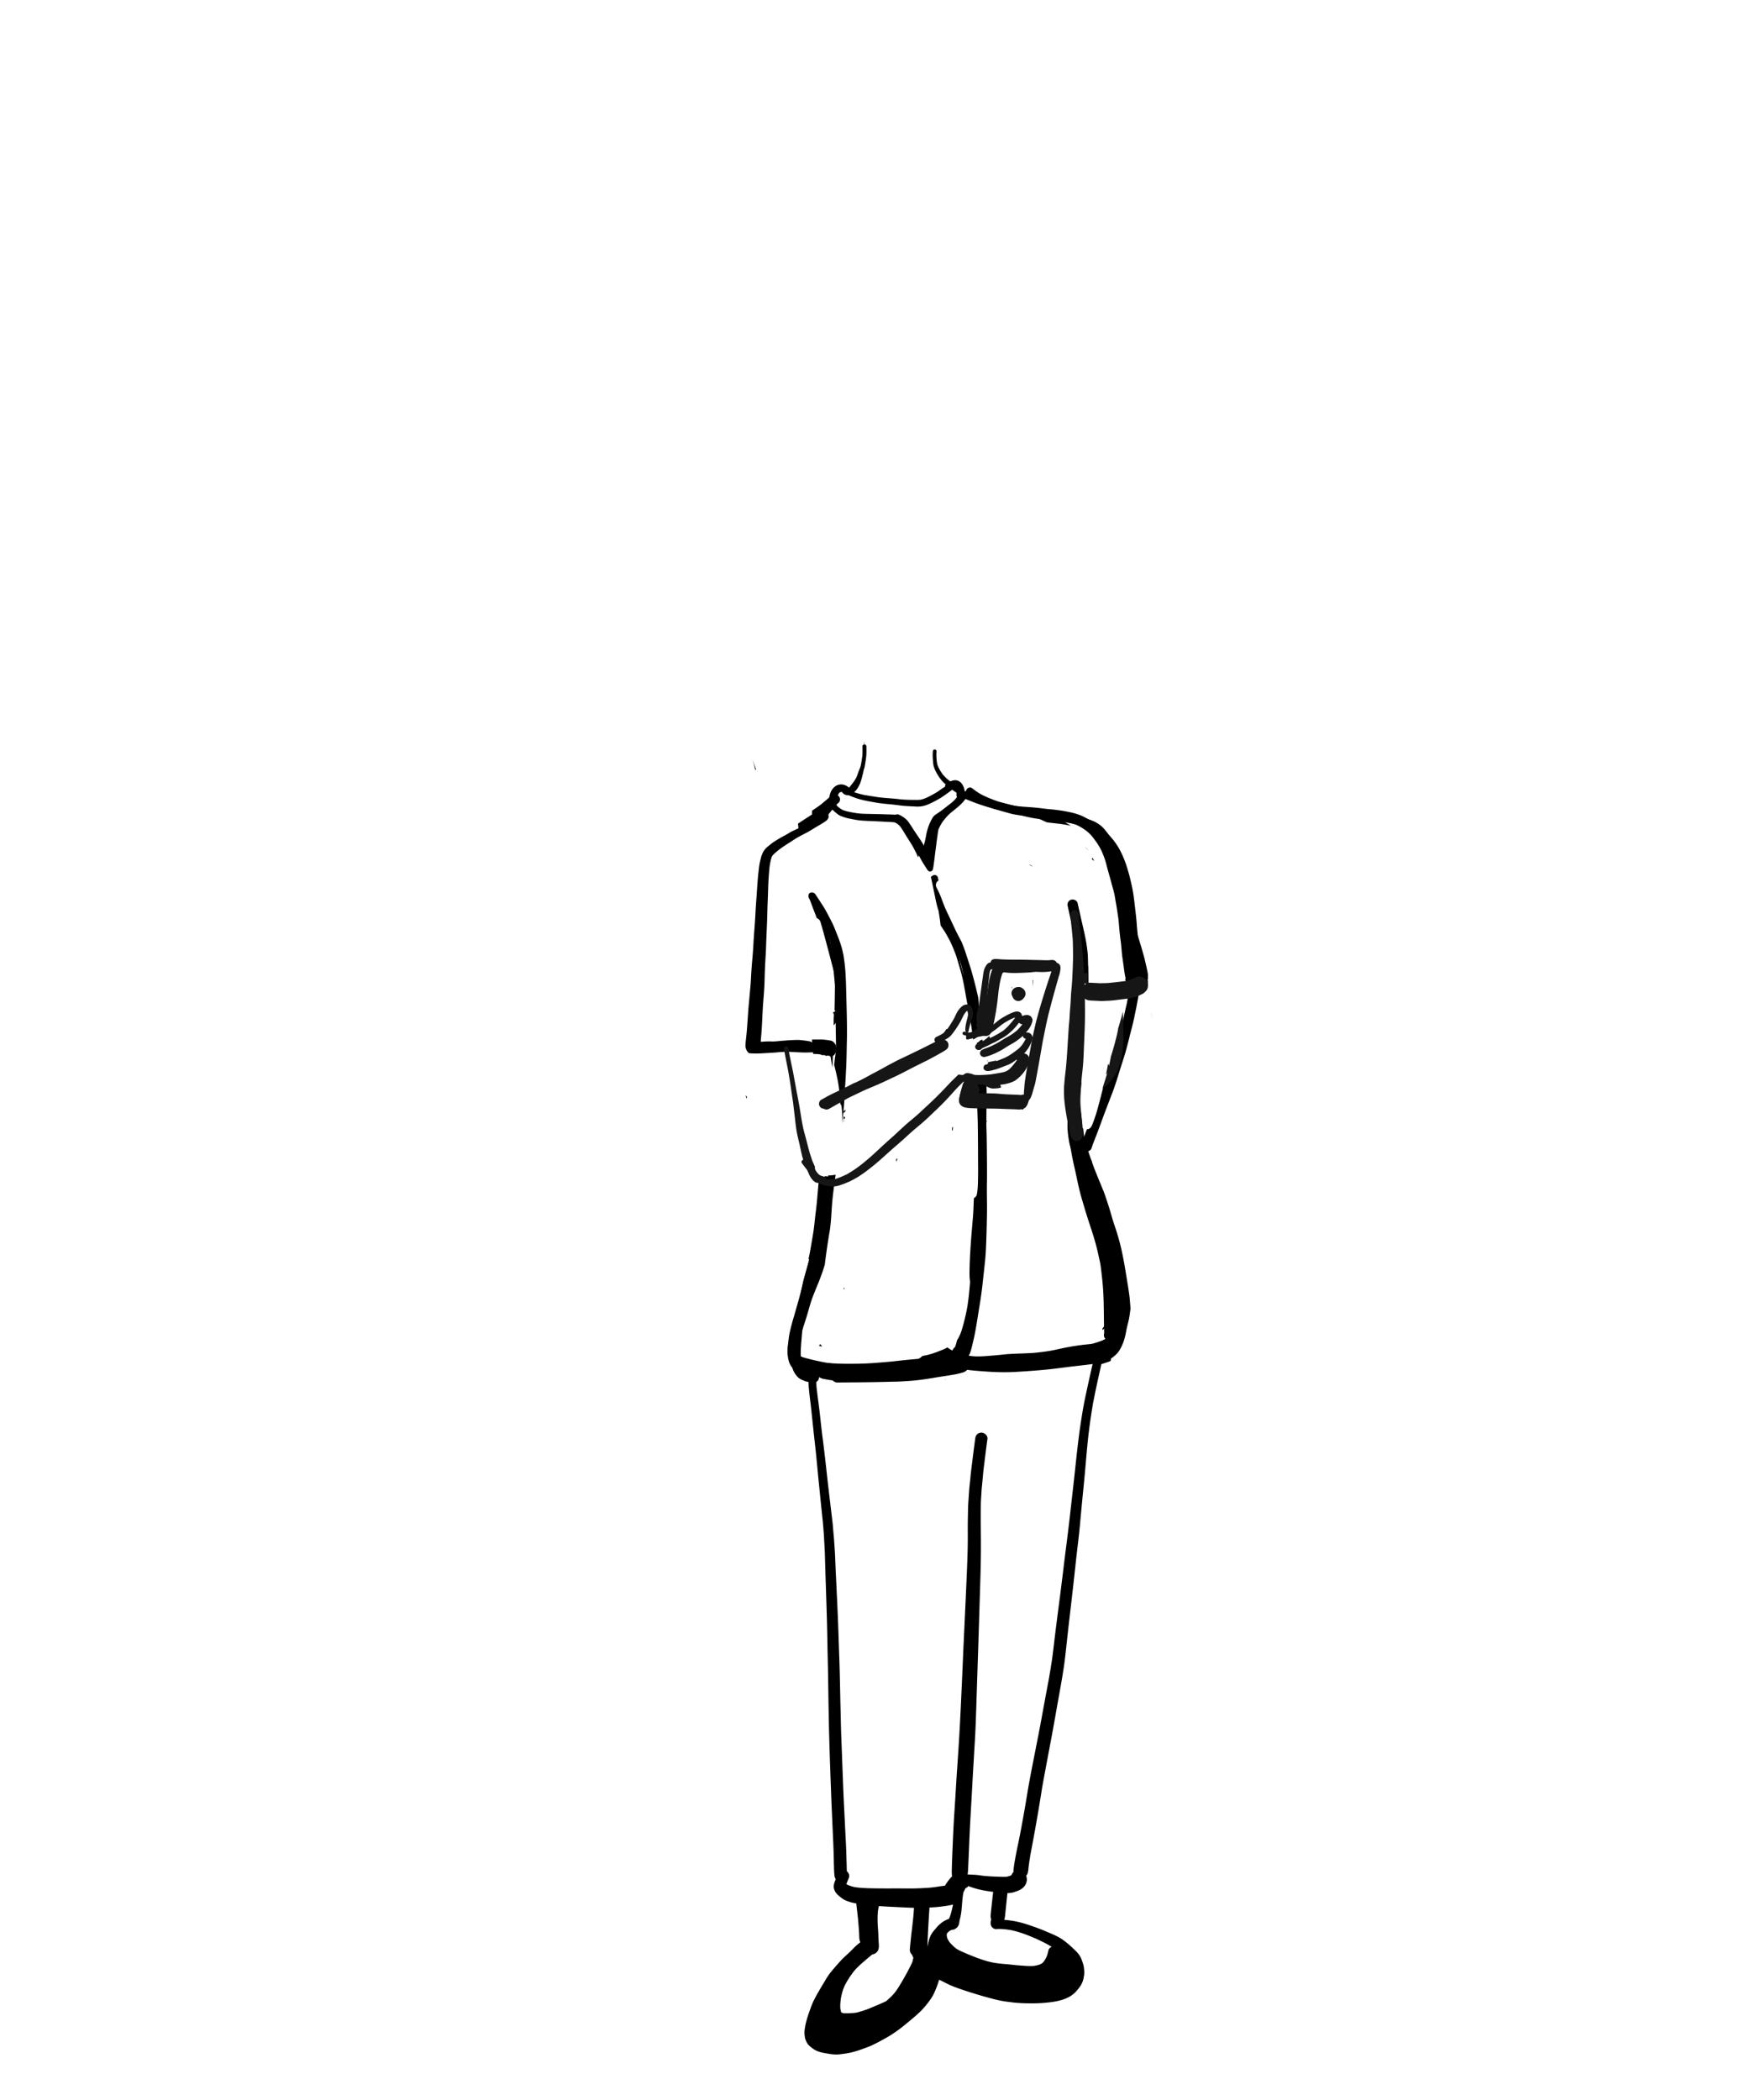 <svg width="500" height="600" xmlns="http://www.w3.org/2000/svg" xmlns:xlink="http://www.w3.org/1999/xlink"><defs><path id="a" d="M.791.48h.492v1.478H.792z"/></defs><g fill="none" fill-rule="evenodd"><path d="M310 230.079l.084-.067-.004-.012-.08.079m-69 138.36l.294-.434-.162-.005c-.043.147-.086.294-.132.439" fill="#000" fill-rule="nonzero"/><path d="M241 368.446l.297-.44-.164-.006c-.043.147-.087.296-.133.446m74.834 9.894c-.229.46-.507.849-.827 1.237v.004l.063-.074c-.02.027-.043.052-.063.077L315 380c.166-.157.323-.32.476-.493.07-.091.13-.182.188-.285A8.61 8.61 0 00316 378l-.166.34zm-81.502 5.699a6.004 6.004 0 01-.332.516c.074.015.148.035.223.05.234.036.468.071.703.102a2.403 2.403 0 01-.188-.203 7.247 7.247 0 01-.383-.504l-.023.039M270 394.18a3.56 3.56 0 01.176-.086l-.129-.094a1.32 1.32 0 01-.047.18" fill="#000" fill-rule="nonzero"/><path d="M315.856 378.317c-.219.474-.49.866-.803 1.267v.001l.14-.176-.14.183c-.019.136-.035.272-.053.408a7.48 7.48 0 00.545-.588c.061-.089.116-.174.163-.266.131-.375.218-.757.292-1.146a7.747 7.747 0 01-.144.317m-52.697-147.921c.974-.12 1.891-.495 2.58-.813.747-.334 1.456-.72 2.301-1.189.385-.214.723-.403 1.053-.624.215-.137.426-.289.634-.44l.338-.242.225-.158.228-.162a21.126 21.126 0 001.21-.886l.096-.075.146-.118.082-.075.055.061c.296.228.613.435.93.638l.218.141.048.338c0 .049-.003.094-.007.138-.041.286-.01.5.102.713-.016.156-.075.238-.126.313-.429.52-.9.996-1.401 1.407l-.552.427-.389.3c-.586.455-1.173.91-1.752 1.368-.347.258-.705.506-1.063.751l-.194.13-.133.09-.123.08c-.406.268-.914.602-1.204 1.116-.65 1.137-1.08 2.095-1.356 3.008-.215.73-.344 1.244-.437 1.713l-.095.52-.023.117-.025.124a25.195 25.195 0 01-.596 2.484 4.612 4.612 0 00-.392-.75 37.767 37.767 0 00-1.282-1.937l-.255-.375-.362-.535a103.92 103.92 0 01-.865-1.327l-.143-.224a61.913 61.913 0 00-.877-1.326 5.91 5.91 0 00-1.077-1.227 7.516 7.516 0 00-1.1-.757c-.165-.094-.308-.177-.45-.235a7.659 7.659 0 00-.376-.166.897.897 0 00-.33-.058c-.113 0-.229.018-.345.034a1.27 1.27 0 00-.18.042l-.127.02a6.03 6.03 0 01-.44-.017l-.125-.007a25.134 25.134 0 00-1.278-.049l-.584-.012c-.924-.035-1.844-.066-2.768-.087l-.933-.017-1.889-.041c-.532-.01-1.06-.028-1.589-.06a18.18 18.18 0 01-1.084-.102l-.21-.024-.24-.038c-1.285-.207-2.614-.424-3.854-.896-.396-.194-.744-.452-1.098-.72a4.024 4.024 0 01-.542-.514c-.034-.038-.062-.09-.09-.138a2.773 2.773 0 01-.121-.416 6.494 6.494 0 01.027-.973c.054-.35.146-.712.279-1.106.13-.282.273-.555.423-.83l.085-.159.123-.103c.071-.045.146-.086.225-.12.115-.035.235-.059.358-.083h.098c.014.031.041.07.072.11.297.366.603.6.937.713.24.083.474.125.7.125.064 0 .13-.004.197-.01.218.099.453.206.689.296l.08.034c.73.276 1.484.565 2.272.786l.266.072c.337.096.633.18.944.248l.422.09.14.031.123.024c.195.041.388.083.583.117l2.72.49c.317.05.637.092.958.13l.446.056c.372.047.74.089 1.112.12l.467.041.33.031c.587.056 1.14.11 1.69.18l.386.044c.32.038.64.076.961.121l.202.024.16.021c.266.034.539.069.804.093a78.85 78.85 0 002.537.148l.354.017c.385.02.75.041 1.118.041.35 0 .665-.02.948-.055m-16.366-18.38c.048.256.089.473.123.686a.532.532 0 00-.5.528l.002.21c.02 1.026.04 2.091-.115 3.132-.072.475-.147.95-.226 1.426-.062.318-.13.665-.218 1.01a4.4 4.4 0 01-.259.696l-.04.1-.1.235c-.112.285-.214.571-.317.86-.133.387-.272.783-.44 1.162a9.14 9.14 0 01-1.155 1.788l-.095.121c-.167.21-.287.362-.403.514l-.14.175-.218.273-.098.106-.236-.179a4.241 4.241 0 00-.3-.207 3.54 3.54 0 00-1.029-.45 2.67 2.67 0 00-.668-.084c-.208 0-.42.024-.64.066-.192.034-.38.11-.543.179l-.089.038c-.218.086-.429.23-.692.458-.93.807-1.445 2.081-1.527 3.79-.61.4-1.214.813-1.813 1.237l-.433.304c-.304.206-.607.413-.9.637l-1.695 1.296c-.01.34-.021.68-.023 1.023l-.006.521.037-.028.088-.069.109-.086.42-.331c.5-.383.998-.765 1.496-1.144.313-.237.634-.465.957-.69l.322-.227c.583-.41 1.165-.82 1.754-1.22.038.06.106.114.188.16.007.116.038.254.075.413.11.42.341.74.57 1.03.228.279.517.514.818.747l.225.183c.272.231.572.466.923.627.229.11.491.214.795.321.48.169 1.043.355 1.622.472l.191.042.133.023c1.125.231 2.233.456 3.34.548 1.095.087 2.193.13 3.409.183l.11.007c.49.017.977.034 1.469.062.47.017.937.048 1.404.079l.886.052.61.027.14.004.133.003c.433.024.877.045 1.306.1l.15.045.218.11a3.8 3.8 0 01.682.43c.27.221.511.462.719.72.454.645.872 1.338 1.278 2.007l.157.254.054.093c.096.159.191.314.294.47.089.154.184.302.279.454l.109.169.194.306c.389.603.785 1.23 1.149 1.865.16.282.307.568.454.857l.06.114.052.11.17.331.082.159c.092.186.188.372.274.562l.064.161.05.114c.076.17.15.338.233.503l.071.124.09-.182.043-.183.059-.138.63 1.168a48.54 48.54 0 001.677 2.722c.19.29.43.644.804.696.038.004.075.004.11.004a.793.793 0 00.698-.41c.147-.259.195-.559.239-.9.058-.378.112-.761.16-1.143l.082-.59c.058-.424.11-.847.16-1.271.051-.441.102-.865.16-1.296.092-.682.181-1.367.27-2.054l.081-.658c.116-.902.24-1.805.372-2.7.052-.322.106-.642.16-.959l.051-.131.052-.13c.166-.346.337-.684.511-1.017l.047-.086c.168-.293.334-.58.526-.852.177-.251.375-.49.572-.726l.096-.114c.283-.331.572-.669.87-.99.486-.502 1.049-.95 1.59-1.384l.352-.283c.78-.634 1.609-1.323 2.365-2.146.355-.394.635-.82.815-1.11.317.175.662.338 1.002.496l.157.072c.369.173.737.341 1.108.493.818.345 1.687.644 2.454.906l.13.049a53 53 0 005.294 1.512c1.534.355 3.156.707 5.26 1.14.279.056.559.108.838.156.416.076.828.158 1.24.241l.594.117.47.09c.457.082.975.18 1.462.33a11.094 11.094 0 011.896.745c.392.186.75.345 1.097.503l.086.037c.225.032.447.063.671.097 1.292.165 2.587.269 3.88.465.807.121 1.611.255 2.396.459-.427-.251-.846-.513-1.264-.772l-1.023-.627a31.846 31.846 0 00-2.41-1.296 33.07 33.07 0 00-1.674-.748 48.045 48.045 0 01-1.163-.5 11.291 11.291 0 00-1.281-.489c-.566-.186-1.129-.289-1.555-.365a19.095 19.095 0 00-.6-.092l-.174-.029-.487-.069-.262-.041c-.375-.055-.75-.11-1.122-.154l-.12-.014a49.024 49.024 0 01-2.542-.352l-.113-.01-.098-.018-1.384-.244-1.44-.24-.21-.05c-.777-.155-1.497-.296-2.206-.458a60.12 60.12 0 01-2.635-.671 34.22 34.22 0 01-5.174-1.869l-.324-.147-.314-.142c-.207-.103-.419-.214-.63-.324a6.404 6.404 0 00-.187-.182c-.041-.61-.25-1.24-.6-1.823a3.606 3.606 0 00-.427-.58 2.264 2.264 0 00-.579-.447 2.257 2.257 0 00-.937-.286c-.045-.003-.09-.006-.134-.006-.204 0-.422.044-.613.078-.14.032-.232.056-.317.083-.177.056-.348.114-.518.176l-.225-.183a23.625 23.625 0 01-.672-.54l-.082-.07-.143-.134-.085-.08a8.488 8.488 0 01-.303-.313l-.297-.31-.1-.103-.098-.104c-.075-.093-.143-.192-.218-.296l-.116-.165-.136-.194a11.287 11.287 0 01-1.09-2.005c-.209-.606-.27-1.261-.332-1.892l-.037-.4-.004-.306-.016-.441a2.92 2.92 0 01.003-.248l.01-.23c.007-.184.017-.37.031-.555a.526.526 0 00-.505-.548.535.535 0 00-.542.51c-.04.51-.05 1.05-.034 1.605.014.469.052.927.093 1.392.044.503.091.955.218 1.406.136.469.357.927.549 1.334.173.365.38.727.67 1.171.29.465.573.876.846 1.22.348.434.764.858 1.31 1.337a1.07 1.07 0 00-.167.679l-.1.055-.113.065-.16.104a16.3 16.3 0 00-.83.54l-.315.225-.15.107-.358.251c-.483.324-1.02.617-1.49.879l-.357.196c-.515.283-1.054.552-1.653.82a8.448 8.448 0 01-1.514.47c-.31.03-.651.043-1.094.043l-.287-.002h-.286c-.19-.004-.379-.004-.565-.004a47.51 47.51 0 01-2.537-.08 28.2 28.2 0 01-1.622-.155l-.102-.01a21.47 21.47 0 00-.785-.08c-.736-.075-1.483-.13-2.229-.186l-.262-.017c-.6-.048-1.207-.113-1.814-.179l-.29-.03-.231-.035a163.48 163.48 0 01-3.829-.614c-.64-.114-1.271-.29-1.78-.43a34.04 34.04 0 01-1.216-.373c.385-.344.689-.699.934-1.071.345-.53.624-1.075.812-1.568.231-.6.395-1.254.542-1.83l.044-.169c.17-.65.317-1.278.44-1.89l.054-.146.058-.144c.051-.141.082-.293.109-.441l.024-.104c.045-.207.079-.413.11-.617l.023-.134c.058-.341.105-.68.153-1.016l.038-.259.02-.144c.034-.253.068-.504.092-.759.065-.672.062-1.361.055-1.954l-.004-.262-.006-.568c-.007-.327-.24-.582-.54-.59a3.688 3.688 0 00-.173-.671l-.017-.01c-.007 0-.017.013-.017.017m63.397 30.175l.1.1c.182.188.368.376.557.558l.153.15c-.085-.1-.172-.2-.26-.3a9.407 9.407 0 00-.74-.7l.19.192zm11.627 15.392c-.018-.135-.035-.27-.055-.406.228 1.559.555 3.096.806 4.648.139.872.274 1.745.34 2.624.056.767.114 1.534.205 2.298.195 1.254.529 2.47.79 3.715.135.653.273 1.302.375 1.958.093.618.184 1.247.323 1.855.163.713.326 1.42.413 2.144.049.405.01.878-.138 1.26-.133.338-.258.66-.529.923-.299.29-.698.456-1.099.571a6.4 6.4 0 01-.711.16c-.32.134-.662.24-.98.337a5.2 5.2 0 01-.125.038c.026.057.048.117.065.178.216.501.233 1.123.233 1.663 0 .15 0 .298-.004.447.007.087.007.176-.006.267a2.478 2.478 0 01-.059.736l.256-.08c1.787-.547 3.59-1.125 5.43-1.494.1-.024.2-.034.302-.04.108-.14.184-.278.236-.423.094-.25.087-.443.07-.686a.84.84 0 00-.098-.325.481.481 0 00.108-.247c.045-.233.042-.27.018-.504a3.008 3.008 0 00-.029-.189c.084-.432-.013-.923-.076-1.244a46.46 46.46 0 00-.403-1.886l-.101-.45-.128-.544-.13-.54-.128-.542c-.07-.28-.149-.564-.229-.848l-.052-.182-.05-.176-.17-.589a108.541 108.541 0 00-1.237-4.133 94.254 94.254 0 00-.708-2.083l-.143-.416a51.937 51.937 0 01-.51-1.592l.03-.257.035-.264c.118-.93.237-1.862.348-2.792a63.04 63.04 0 00-.598-1.619c-.611-1.166-1.094-2.4-1.65-3.594L321 253c.348 1.514.605 3.043.817 4.584M308.81 269.02a1560.65 1560.65 0 00-.57 4.342c-.079.613-.158 1.227-.24 1.837.36.48.697.965 1.027 1.462a24.567 24.567 0 01-.102 2.089l-.078.928-.075.915-.022.289h.003c.363 0 .726.006 1.086.024.388.021.776.056 1.161.094-.027-.463-.056-.925-.07-1.389-.02-.717-.023-1.435-.027-2.152a103.06 103.06 0 00-.016-1.219c-.079-.52-.149-1.041-.231-1.557-.173-1.12-.326-2.247-.483-3.37-.315-1.957-.678-3.906-.975-5.867v.014c0-.007 0-.014-.003-.02v-.01c0-.014-.004-.024-.004-.038v.007a.171.171 0 00-.007-.046l-.023-.138.012.05a15.11 15.11 0 01-.034-.204l.022.154-.033-.215a45.09 45.09 0 01-.319 4.02M312 245.535l.105.075c.188.129.382.256.564.39a60.322 60.322 0 00-.608-1l-.061.535m-2.986 19.565l.009.048c-.009-.047-.015-.098-.023-.148l.014.1M295 247.607a1.682 1.682 0 00-1-.607l1 .607" fill="#000" fill-rule="nonzero"/><path d="M309.005 265.035l.001.013a.049.049 0 01.003.007L309 265l.005.035" fill="#000" fill-rule="nonzero"/><g transform="translate(328 289)"><mask id="b" fill="#fff"><use xlink:href="#a"/></mask><path d="M.791.56c.117.297.239.598.32.902.044.164.087.332.121.496l.052-.083-.125-.487A129.74 129.74 0 00.917.48L.791.56" fill="#000" fill-rule="nonzero" mask="url(#b)"/></g><path d="M241.003 575.195a6.618 6.618 0 01-.617-.195l-.045-.075a9.539 9.539 0 01-.252-1.152c-.044-.818.007-1.694.154-2.756.091-.497.211-1.085.371-1.666.16-.592.382-1.224.682-1.936.664-1.344 1.53-2.708 2.654-4.172l.082-.096c.268-.314.541-.629.838-.92.45-.44.9-.876 1.37-1.289.875-.766 1.826-1.57 2.991-2.53a2.09 2.09 0 00.701-.223c.143-.069.28-.16.423-.294.879-.684.784-1.884.702-2.941-.014-.192-.027-.342-.034-.482a80.873 80.873 0 01-.058-1.3l-.007-.222c-.02-.527-.041-1.05-.082-1.573-.167-2.192-.224-4.026.034-5.852.062-.304.133-.615.208-.93 1.414.11 2.845.178 4.276.246l1.864.093c1.225.065 2.45.123 3.675.157.069.003.137.003.205.003-.038.61-.075 1.235-.126 1.86-.068.818-.16 1.635-.252 2.45l-.106.947-.143 1.23-.017.148c-.075.609-.15 1.217-.208 1.83l-.12 1.173a77.839 77.839 0 00-.21 2.195c-.048.596.198 1.19.668 1.635.034.168.098.342.186.51l.154.218a55.9 55.9 0 01-.249 1.153c-.054.13-.109.26-.16.39a61.715 61.715 0 01-2.306 4.397l-.313.53a74.7 74.7 0 01-1.08 1.816c-.245.4-.504.787-.77 1.17a12.5 12.5 0 01-.565.725l-.086.106-.198.222a6.813 6.813 0 01-.508.544l-.463.438-.466.434c-.208.195-.422.383-.638.568l-.262.123c-.446.205-.896.403-1.349.602l-.28.123c-1.066.462-2.136.913-3.212 1.354l-.24.086a26.65 26.65 0 01-1.385.479c-.532.16-1.006.303-1.483.427-.412.099-.844.136-1.267.174l-.136.004a22.07 22.07 0 01-1.684.082c-.286 0-.575-.01-.861-.038zm23.991-19.513l.035-.971c.027-.886.071-1.769.116-2.648l.024-.444c.109-2.21.252-4.415.395-6.62a36.04 36.04 0 003.809-.325l.15-.021c.67-.092 1.366-.189 2.041-.325.262-.054.5-.117.726-.188-.24 1.217-.518 2.527-1.02 3.792a2.76 2.76 0 01-.119.219l-.075.141-.003-.007a4.204 4.204 0 00-.583.212 6.02 6.02 0 00-.913.472c-.46.287-.926.663-1.462 1.183-.286.277-.545.588-.797.889l-.18.212c-.484.561-.87 1.057-1.175 1.638-.372.694-.563 1.443-.73 2.15-.092.402-.177.802-.259 1.202l.02-.561zm6.225-.893a7.182 7.182 0 01-.541-.957 5.425 5.425 0 01-.18-.766c0-.154.006-.305.023-.459.024-.085.051-.174.078-.26.225-.235.447-.441.672-.619a6.6 6.6 0 01.558-.31c.14-.035.283-.062.436-.076.399-.045.699-.263 1.015-.493.362-.266.617-.766.717-1.125a4.37 4.37 0 00.109-.656l.013-.12c.048-.229.105-.458.16-.688.054-.225.11-.447.157-.67.122-.584.218-1.228.29-1.966.047-.482.088-.968.125-1.454.079-.953.16-1.942.304-2.906.044-.226.091-.455.15-.677l.125-.236.059-.113c.129-.25.249-.503.358-.752.091-.042.19-.086.29-.124a.906.906 0 00.493-.499c.282.12.582.223.882.321l.15.052.303.103c.88.297 1.755.502 2.491.663.97.205 1.949.349 2.95.492.12.018.235.034.355.048l-.232 2.031-.224 2.042-.096.893-.099.892-.01.103a13.5 13.5 0 00-.065.807c-.01.3.014.575.075.797.017.062.038.123.061.181l-.03.288c-.095.522-.13.741-.075 1.207.04.31.198.718.457.933.31.264.555.41.981.455h.058c.15 0 .238-.014.33-.028.191-.01.385-.013.576-.013 1.176 0 2.347.164 3.44.345l.41.093c.425.099.852.198 1.27.318.785.236 1.428.445 2.031.66 1.203.438 2.379.933 3.479 1.405l.184.09c1.41.666 2.868 1.36 4.211 2.198-.494.185-.848.568-.94 1.006-.116.554-.27 1.203-.535 1.84-.28.57-.528.994-.801 1.37-.163.175-.33.343-.511.5a6.07 6.07 0 01-.705.36c-.593.183-1.152.314-1.71.386-.3.02-.6.027-.9.027-.505 0-1.046-.02-1.75-.072l-.39-.027a70.33 70.33 0 01-2.814-.243c-1.005-.11-2.01-.205-3.022-.29a32.024 32.024 0 01-2.63-.343c-.76-.164-1.564-.342-2.344-.588a54.31 54.31 0 01-2.402-.824 74.968 74.968 0 01-4.665-1.946c-.296-.147-.59-.301-.868-.468a6.025 6.025 0 01-.737-.54l.004.003c-.661-.582-1.155-1.088-1.554-1.601zm35.554-242.529l-.501.12-.09.02-.173.041-.112.024c-.375.092-.756.181-1.138.263l-.143.872c-.072.458-.16.917-.249 1.371.068-.01.14-.023.208-.034l.157-.023c.068.676.166 1.408.279 2.154.017.298.051.598.085.9l.024.211c.055.694.105 1.392.13 2.083.037 1.022.193 2.106.306 2.893.15 1.033.395 2.052.63 3.037.147.595.273 1.115.382 1.638.34 1.604.685 3.174 1.159 4.77.207.698.4 1.396.595 2.097.253.916.505 1.833.79 2.739.247.773.508 1.546.774 2.319l.095.28.103.301c.456 1.19.914 2.38 1.363 3.574l.984 2.496.052.13a89.085 89.085 0 011.76 4.91c.331 1.007.628 2.043.918 3.045l.064.23c.127.437.252.877.382 1.315l.194.654c.395 1.333.793 2.68 1.138 4.025.43 1.666.674 3.464.869 4.911.207 1.536.354 3.167.45 4.982.047.968.125 1.932.204 2.897.06.742.12 1.426.164 2.11.037.567.057 1.183-.041 1.833-.072.478-.154.957-.249 1.43a6.33 6.33 0 01-.358 1.204c-.095.235-.231.553-.395.748-.344.435-.773.971-1.302 1.396-.711.574-1.58.872-2.418 1.159l-.286.099c-.327.113-.665.212-.999.308l-.188.058c-.48.133-.98.188-1.536.236a60.749 60.749 0 00-3.649.458 78.6 78.6 0 00-4.95.95 42.745 42.745 0 01-4.62.801l-.396.045c-.745.088-1.537.177-2.303.228a99.52 99.52 0 01-2.497.117l-.242.007-.13.007c-1.457.051-2.967.106-4.446.215l-.668.068-.45.048c-.97.096-1.938.195-2.912.274l-.427.034c-1.165.103-2.48.212-3.775.212-.207 0-.411-.003-.616-.007a16.281 16.281 0 01-4.933-.964c-.819-.294-1.677-.632-2.433-1.102a6.802 6.802 0 01-.722-.513 7.61 7.61 0 01-1.155.592c-1.564.633-3.128 1.259-4.777 1.628-.382.085-.767.157-1.155.22a6.296 6.296 0 01-1.25.884c-1.057.582-2.212.914-3.104 1.14-1.008.249-2.188.53-3.38.683l-.29.038c-.838.113-1.617.215-2.384.23-.46.006-.917.01-1.376.01l-.972-.004c-1.676-.02-3.4-.123-5.019-.23a132.19 132.19 0 00-2.548-.143l-.099-.003c-2.259-.12-4.592-.24-6.851-.63a53.959 53.959 0 01-2.831-.557l-.096-.02a66.918 66.918 0 01-3.418-.845c-.248-.072-.561-.154-.865-.291-.234-.106-.412-.187-.593-.325-.303-.228-.381-.338-.589-.639-.596-.882-.255-2.076-.007-2.948.133-.458.3-.907.467-1.35l.113-.298.105-.29c.256-.706.497-1.413.73-2.128l.115-.356c.43-1.313.913-2.8 1.34-4.254.105-.363.21-.725.312-1.091.318-1.108.675-2.363 1.131-3.533l.266-.687.167-.417.583-1.454.245-.594.123-.298.112-.263a.963.963 0 01.045-.106l.08-.2.117-.286.044-.117.045-.112.143-.376.04-.106c.246-.647.491-1.29.716-1.94a49.07 49.07 0 00.6-1.883l.044-.15.044-.148.034-.287.034-.247a210.65 210.65 0 011.4-9.459c.134-.94.24-1.966.335-3.225.054-.718.099-1.457.147-2.192l.034-.55c.193-3.153.636-6.334 1.066-9.409l.02-.143.017-.126.007-.052h-.01c-.709.15-1.421.23-2.136.212a73.238 73.238 0 01-.266 3.772c-.058.598-.13 1.2-.201 1.799-.072.598-.14 1.197-.198 1.799-.269 2.825-.565 5.157-.93 7.339-.091.547-.173 1.098-.259 1.648l-.064.435a46.041 46.041 0 01-.662 3.098c-.279 1.108-.602 2.178-1 3.447-.383 1.228-.751 2.459-1.12 3.69-.35 1.183-.697 2.356-1.061 3.526-.147.472-.287.947-.427 1.423l-.078.276c-.164.555-.327 1.112-.51 1.66a113.55 113.55 0 01-1.244 3.58c-.42 1.16-.832 2.318-1.244 3.477-.43 1.208-.78 2.487-1.09 3.619l-.314 1.166c-.16.608-.323 1.218-.498 1.823-.091.328-.173.66-.241.991l-.03.148a8.281 8.281 0 00-.158 1.07c-.023.349.025.715.065 1.036l.028.212c.115.961.68 1.953 1.676 2.941a8.564 8.564 0 001.976 1.47c.33.178.668.346 1.011.503.651.116 1.346.267 2.188.472l.603.147.12.031c.316.078.64.16.96.243l.147.037.084.024.113.028.194.054c.49.133.934.267 1.37.411l.307.102.109.031.241.099c2.177.263 4.3.387 6.648.51.575.028 1.148.04 1.72.04 1.85 0 3.652-.136 5.173-.265a118.22 118.22 0 007.652-.928c1.604-.253 3.133-.735 4.547-1.22.427-.147.856-.27 1.289-.39.378-.11.752-.216 1.12-.336.532-.17 1.06-.366 1.585-.567l.399-.14c.143-.045.2-.062.258-.082l-.024.12.004.133c.204-.1.382-.216.548-.329.14-.088.27-.177.399-.253.211-.12.443-.181.685-.181.634 0 1.25.452 1.462 1.077l.03-.1-.003-.091c-.01-.383-.02-.739-.034-1.09.19.184.398.331.606.464 1.169.745 2.566.978 3.912 1.2l.493.086c2.463.427 4.978.598 7.414.763l.293.02c1.598.102 3.131.157 4.56.157 1.12 0 2.23-.034 3.294-.092 3.28-.195 5.989-.397 8.518-.636 1.665-.165 3.324-.376 5.018-.592.984-.127 1.972-.253 2.96-.366l1.55-.181c1.394-.158 2.651-.301 3.902-.482a570.39 570.39 0 00-2.143 9.73 94.19 94.19 0 00-.903 4.931c-.3 1.884-.59 3.734-.828 5.598-.416 3.266-.773 6.522-1.186 10.403-.265 2.49-.548 4.976-.831 7.463-.163 1.426-.327 2.851-.484 4.28a591.714 591.714 0 01-1.209 9.993 893.467 893.467 0 00-.825 6.649l-.058.492c-.187 1.504-.371 3.013-.559 4.518-.173 1.401-.357 2.8-.541 4.202l-.136 1.05-.137 1.05a860.469 860.469 0 00-1.22 9.781l-.057.482c-.16 1.368-.341 2.918-.573 4.422a294.718 294.718 0 01-.797 4.843l-.044.235c-.672 3.574-1.339 7.144-1.984 10.721a506.124 506.124 0 01-1.4 7.322l-.122.616-.518 2.643-.389 1.973c-.35 1.79-.701 3.578-1.032 5.373-.348 1.868-.657 3.738-.968 5.612l-.336 2.035-.406 2.26a265.848 265.848 0 01-1.217 6.57c-.129.646-.265 1.29-.398 1.935l-.092.441c-.16.763-.32 1.529-.466 2.302a95.54 95.54 0 00-.502 2.78c-.058.349-.106.697-.147 1.047l-.034.256c-.04.315-.078.596-.071.865-.004.093 0 .185.007.278a1.884 1.884 0 00-.365.434l-.207.441a4.79 4.79 0 01-.477.225 6.71 6.71 0 01-1.023.26c-.259.01-.521.018-.783.018-.576 0-1.152-.025-1.724-.048l-.35-.014a54.858 54.858 0 01-3.429-.212c-.32-.03-.64-.076-.957-.12l-.156-.024-.481-.068a15.425 15.425 0 00-1.621-.124 20.8 20.8 0 01-1.551-.095c.044-.181.068-.393.092-.601.047-.415.061-.798.075-1.177l.017-.41c.051-1.047.098-2.097.143-3.147l.044-1.108.048-1.1c.058-1.43.116-2.86.184-4.29.133-2.772.29-5.543.45-8.317.095-1.654.19-3.313.28-4.972.149-2.773.313-5.543.476-8.32l.007-.12.314-5.359c.19-3.313.295-6.686.398-9.944l.099-3.116c.293-8.796.582-17.595.845-26.39l.095-3.13c.116-3.628.215-6.898.242-10.177.017-2.02.01-4.234-.02-6.96-.027-2.407-.024-4.76.003-6.99.01-.889.068-1.798.126-2.674.034-.523.062-.964.085-1.405.021-.37.058-.735.095-1.105.025-.215.045-.427.066-.642l.136-1.464.136-1.488c.082-.896.194-1.792.307-2.688l.129-1.04c.255-2.093.515-4.179.804-6.265.055-.393-.075-.8-.361-1.142-.334-.396-.835-.653-1.312-.67-.507 0-.92.157-1.247.461-.399.366-.508.818-.558 1.214-.361 2.6-.681 5.165-1.033 8.013l-.13 1.05a64.374 64.374 0 00-.208 1.97l-.068.714-.098.914a59.187 59.187 0 00-.208 2.215 1003.63 1003.63 0 01-.239 3.458l-.013.222a44.778 44.778 0 00-.075 2.158l-.003.185c-.007.393-.014.783-.024 1.173a131.51 131.51 0 00-.037 4.343v.257c.002.745.006 1.487.002 2.23-.013 3.627-.173 7.314-.33 10.882l-.013.328-.099 2.26c-.105 2.455-.221 4.91-.334 7.366l-.089 1.874-.187 3.991c-.15 3.218-.29 6.44-.43 9.658l-.016.407c-.229 5.204-.464 10.588-.743 15.875-.263 4.937-.59 9.786-.873 13.88-.112 1.6-.207 3.208-.303 4.815l-.095 1.608c-.068 1.17-.147 2.335-.225 3.501l-.047.763c-.055.797-.106 1.594-.154 2.39-.18 3.072-.314 6.092-.42 8.64a628.549 628.549 0 00-.146 3.898 229.24 229.24 0 00-.06 2.03c-.017.664-.038 1.352.094 1.985a17.108 17.108 0 00-1.26 1.514c-.218.305-.426.613-.63.924l-.1.16-.06.103c-.277.041-.566.079-.853.12-.268.03-.486.061-.697.096-.822.13-1.643.239-2.464.338a72.494 72.494 0 01-6.32.25c-.572 0-1.145-.004-1.717-.007l-1.816-.007-.752.003a268.107 268.107 0 01-5.482-.02c-1.793-.024-3.701-.068-5.578-.332a10.458 10.458 0 01-1.997-.611 9.107 9.107 0 01-.497-.25c.17-.462.358-.934.545-1.406l.177-.438c.276-.69-.089-1.45-.59-1.843v-.127l-.033-1.183-.061-2.062a181.813 181.813 0 00-.178-4.887c-.106-1.997-.204-3.995-.303-5.995l-.194-3.877c-.215-4.296-.375-8.674-.518-12.538l-.065-1.726c-.061-1.676-.126-3.353-.194-5.028a330.024 330.024 0 01-.19-6.624l-.008-.246-.064-2.75a685.388 685.388 0 01-.102-4.637 697.45 697.45 0 00-.11-5.065 559.503 559.503 0 00-.174-5.407c-.047-1.333-.091-2.63-.132-3.925-.09-2.853-.2-5.784-.341-8.96a3453.72 3453.72 0 00-.483-10.315c-.052-1.07-.096-2.137-.14-3.208l-.065-1.579c-.038-.93-.103-1.858-.167-2.787l-.024-.311c-.037-.545-.075-1.088-.109-1.632a46.468 46.468 0 00-.133-1.511l-.075-.804-.068-.803-.017-.21a39.361 39.361 0 00-.157-1.665l-.276-2.312-.269-2.28-.177-1.468-.014-.113c-.303-2.564-.61-5.126-.889-7.694-.351-3.232-.736-6.7-1.199-10.185-.201-1.528-.371-3.06-.539-4.592-.174-1.594-.34-3.15-.548-4.699-.221-1.69-.443-3.369-.63-5.051a28.352 28.352 0 01-.065-2.51 1.131 1.131 0 00-1.074-1.167c-.627 0-1.144.486-1.161 1.077-.048 1.728.132 3.407.337 5.12l.106.907c.14 1.156.279 2.315.402 3.471l.241 2.315.096.879c.245 2.343.494 4.685.76 7.018.228 2.024.422 4.086.61 6.08.091.978.184 1.956.282 2.931l.143 1.446.127 1.238c.225 2.275.453 4.548.692 6.82l.16 1.528.16 1.528c.034.483.075.965.116 1.447l.023.28c.079.965.157 1.922.202 2.887.023.506.05 1.009.08 1.515l.018.324c.054.965.106 1.933.133 2.897.089 3.177.184 6.354.293 9.532.116 3.457.225 6.91.313 10.368.031 1.187.051 2.377.075 3.567l.014.869c.027 1.49.055 2.961.092 4.431.089 3.55.143 7.1.194 10.65l.017 1.07c.038 2.503.079 5.004.133 7.507.133 6.104.354 12.24.572 18.173l.045 1.183c.085 2.383.19 4.767.296 7.148l.045 1.056.08 1.802.056 1.228c.132 2.794.255 5.523.31 8.211.017.745.033 1.488.054 2.23.01.437.024.875.045 1.309.006.172.02.339.034.507l.01.115.02.21c.014.116.024.232.034.352.02.232.106.437.178.619l.057.154c.041.068.082.136.13.204a1.629 1.629 0 00-.095.216c-.314.787-.665 1.679-.368 2.626.2.626.517 1.125 1.035 1.615.413.393.856.728 1.35 1.094.552.41 1.233.653 1.833.865a10.23 10.23 0 001.614.41l.252.045.253.048a.843.843 0 00.006.222c.174 1.464.338 2.9.495 4.34.095 1.097.19 2.195.258 3.3.034.57.062 1.146.082 1.717.014.502.065 1.036.327 1.505l-.313.239c-.157.123-.314.246-.466.376-.512.431-.989.913-1.45 1.378-.21.216-.421.427-.636.637-.402.39-.815.77-1.226 1.145l-.613.568c-.573.537-1.085 1.111-1.65 1.75l-.235.264c-.746.855-1.427 1.631-2.074 2.455-.583.74-1.067 1.56-1.54 2.357l-.117.198-.31.516-.099.164c-.848 1.417-1.723 2.883-2.486 4.381-.512 1.006-.903 2.076-1.262 3.085l-.111.318c-.26.739-.522 1.484-.726 2.233-.266.975-.552 2.13-.652 3.331-.04.513-.002 1.088.116 1.81.09.505.331 1.011.522 1.415.32.66.903 1.119 1.465 1.562a6.72 6.72 0 002.58 1.26c.595.157 1.219.26 1.822.358l.49.086c.669.11 1.32.174 1.994.191h.17c.487 0 1.002-.068 1.414-.123l.19-.024.996-.133c1.864-.257 3.7-.876 5.407-1.511a44.865 44.865 0 001.765-.685c.317-.133.626-.287.937-.441l.398-.201c.722-.35 1.441-.746 2.133-1.129l.096-.052.64-.355c1.771-.974 3.523-2.175 5.35-3.666l.148-.123c1.47-1.2 2.985-2.438 4.382-3.769.682-.65 1.397-1.457 2.126-2.4.504-.657 1.015-1.32 1.435-2.06.35-.612.68-1.33 1.039-2.253.3-.77.61-1.593.841-2.431.208.099.426.194.64.294.386.188.706.352 1.03.516.402.202.804.407 1.213.598.776.37 1.58.668 2.333.94 1.601.589 3.2 1.092 4.835 1.598 1.656.517 3.366 1.002 5.226 1.491a34.1 34.1 0 002.93.653c.852.144 1.724.25 2.57.352l.197.028c1.768.218 3.557.26 5.077.274h.371c1.864 0 3.58-.103 5.25-.309 1.748-.222 3.778-.587 5.605-1.607.425-.235.875-.567 1.373-1.009.446-.393.814-.858 1.172-1.302.392-.493.671-.906.872-1.303.256-.507.422-.954.522-1.41.064-.287.112-.577.16-.864l.037-.23c.133-.776.03-1.562-.068-2.325-.075-.561-.263-1.118-.467-1.69-.207-.598-.405-1.094-.702-1.548a6.838 6.838 0 00-.876-1.109 30.782 30.782 0 00-1.127-1.101c-1.172-1.094-2.46-2.22-3.925-3.047-.855-.49-1.785-.882-2.682-1.262l-.279-.116-.66-.284c-.631-.27-1.258-.544-1.895-.776-.907-.339-1.816-.667-2.733-.981-1.959-.674-3.6-1.095-5.164-1.331a50.633 50.633 0 00-2.263-.277.967.967 0 00.106-.247 3.58 3.58 0 00.132-.656l.018-.133c.034-.226.057-.455.078-.684l.02-.226c.058-.588.12-1.173.18-1.761.133-1.32.27-2.62.41-3.915h.02c.33 0 .692-.028 1.097-.08.313-.044.62-.146.917-.243l.143-.047c.719-.233 1.543-.543 2.187-1.087.689-.579 1.094-1.334 1.172-2.189.037-.42-.013-.814-.174-1.313a1.89 1.89 0 00.42-.712c.064-.201.098-.403.132-.608l.027-.178a7.66 7.66 0 00.066-.545c.04-.42.088-.837.143-1.254.088-.687.204-1.372.323-2.052l.048-.28-.116.472c1.427-7.4 2.539-13.765 3.516-20.03.532-2.973 1.09-5.94 1.646-8.913l.15-.8a875.835 875.835 0 002.14-11.634c.241-1.388.49-2.777.739-4.165.391-2.161.784-4.323 1.138-6.495.337-2.038.575-3.696.749-5.211.232-2.008.45-4.019.665-6.029.225-2.104.473-4.206.722-6.313l.01-.106a1372.337 1372.337 0 001.697-15.102c.12-1.104.248-2.21.378-3.314l.081-.714c.243-2.018.495-4.166.682-6.249.34-3.768.702-7.537 1.08-11.302.211-2.083.392-4.173.576-6.254.133-1.574.266-3.086.409-4.6.365-3.82.804-7.285 1.346-10.592.109-.687.221-1.378.337-2.065l.31-1.542c.266-1.335.535-2.671.828-3.995l.405-1.854.127-.577.695-3.15c.79-.25 1.587-.513 2.388-.784l.157-.113.153-.112.04-.297.038-.32a9.399 9.399 0 001.469-1.168c.824-.821 1.29-1.683 1.816-2.893.429-1.01.688-2.038.865-2.825.065-.298.12-.598.174-.9.051-.28.102-.55.16-.823.072-.319.15-.637.225-.951l.044-.175.177-.718c.27-1.111.473-2.363.627-3.827-.065-1.002-.15-2.004-.235-3.003-.198-1.661-.48-3.389-.709-4.777l-.116-.711-.177-1.09-.064-.397a117.221 117.221 0 00-.764-4.354c-.391-1.977-.736-3.489-1.113-4.901a70.75 70.75 0 00-1.483-4.805c-.306-.879-.565-1.785-.817-2.664l-.024-.085-.065-.232c-.156-.538-.31-1.071-.477-1.608a131.418 131.418 0 00-1.526-4.565c-.253-.63-.511-1.256-.77-1.882l-.134-.321-.224-.547-.208-.503c-.592-1.439-1.206-2.93-1.758-4.438-.562-1.529-1.097-3.123-1.57-4.525a77.38 77.38 0 00-.454-1.279c-.358-.985-.763-2.104-1.005-3.222-.16-.738-.313-1.48-.46-2.219l-.03-.156a1.35 1.35 0 01-.26-.586c-.112-.623-.142-1.265-.211-1.898-.095-.684-.17-1.368-.252-2.055-.067-.418-.15-.834-.216-1.255a1.47 1.47 0 00-.22-.428l-.024-.096-.105-.878c.08-.014.161-.028.244-.044.006-.382.031-.764.052-1.147.004-.013.004-.027.004-.04a2.429 2.429 0 01-.025-.548c.007-.095.014-.194.025-.29.008-.095.019-.192.03-.288l-.003-.02c-.361.088-.722.174-1.083.26zm-75.325-57.155a.857.857 0 00-.411.5c-.01.085-.024.16-.036.234a.87.87 0 00.098.442l.163.46c.412 1.124.824 2.245 1.258 3.361.29.748.582 1.499.868 2.253.478.138.866.534 1.03 1.055.588 1.937 1.107 3.896 1.633 5.85.905 3.357 1.774 6.73 2.643 10.097.157.602.274 1.214.411 1.82.118.53.239 1.061.36 1.592.172.391.349.8.535 1.231l-.414-5.542-.135-.535a26.878 26.878 0 00-.313-1.24c-.12-.426-.229-.86-.34-1.29l-.17-.658a72.123 72.123 0 00-.222-.805c-.13-.457-.238-.849-.336-1.248a66.318 66.318 0 01-.504-2.134 65.682 65.682 0 00-.519-2.276 64.441 64.441 0 00-.562-2.055c-.206-.72-.44-1.425-.725-2.266l-.072-.203a45.823 45.823 0 00-.581-1.643c-.255-.673-.516-1.343-.781-2.016a193.998 193.998 0 01-1.741-4.626c-.075-.202-.307-.358-.49-.419a.777.777 0 00-.646.06m9.579 62.432l-.028.033c.017.143.033.287.047.431l.469-.45c0-.18 0-.365-.004-.55-.16.181-.324.359-.484.536m.017 2.225l.008.239c.056-.198.185-.363.355-.531v-.285L241 319c.02.254.035.507.045.761m-.045.611c.037.029.075.056.115.083.019.004.039.012.058.016a1.754 1.754 0 01-.168-.471 46.14 46.14 0 01-.005.372m25.82-70.345a.884.884 0 00-.444.231c-.028 0-.066.017-.104.03a.455.455 0 00-.235.598l.053.129c.003.034.01.078.017.118l.447 2.167.448 2.165.182.88c.223 1.12.437 2.128.73 3.11.353 1.164.906 2.274 1.49 3.397.57 1.097 1.02 2.21 1.433 3.256.161.441.322.885.479 1.334.147.254.294.509.441.767.182.319.329.659.489.988.427.872.787 1.769 1.154 2.665.273.665.48 1.367.692 2.053.277.88.549 1.763.815 2.645.447 1.493.797 3.01 1.102 4.539.317 1.602.587 3.214.908 4.817.329 1.619.696 3.241.959 4.874.275 1.722.552 3.439.772 5.17l.005.04c.34-.189.679-.375 1.019-.562.094-.052.188-.102.282-.151.025-.397.04-.789.044-1.18.02-1.7-.108-3.449-.22-4.99-.033-.38-.046-.703-.064-1.022l-.013-.25c-.022-.47-.042-.938-.08-1.404a70.89 70.89 0 00-.134-1.453 132.558 132.558 0 00-1.682-6.707c-.45-1.616-.971-3.208-1.496-4.8-.23-.693-.44-1.392-.685-2.077a49.33 49.33 0 00-.85-2.21c-.531-1.053-1.111-2.085-1.626-3.145-.563-1.16-1.09-2.335-1.64-3.5-.594-1.251-1.22-2.494-1.733-3.78-.424-1.07-.805-2.156-1.245-3.216a38.941 38.941 0 00-.92-1.914c-.192-.377-.276-.757-.157-1.17a1.52 1.52 0 01.692-.894l-.031-.153-.147-.706c-.084-.407-.49-.716-.941-.716a.76.76 0 00-.206.027" fill="#000" fill-rule="nonzero"/><path d="M292.36 315.017A66.797 66.797 0 01292 317l.355-.038.016-.249c.036-.57.071-1.142.104-1.713l-.115.017M280 317.24c.037 1.338.075 2.677.09 4.015l.006.745.009-.007a88.276 88.276 0 001.895-1.64 1.507 1.507 0 01-.714-1.083 76.068 76.068 0 01-.109-.815 1.401 1.401 0 01-.659-.728 5.924 5.924 0 01-.254-.727l-.264.24m-7.945 4.867l-.021.01c.008.28 0 .56-.034.838.073.013.142.027.21.045.026-.333.05-.667.072-1-.075.035-.153.071-.227.107M256 331.308c.027.071.051.14.066.204.042.158.082.321.115.488.072-.325.132-.656.187-.986a1.226 1.226 0 01-.091-.014c-.09.104-.183.207-.277.308m18.553 55.694c-1.357.06-2.694.356-4.033.533-.68.092-1.36.178-2.04.26a1.317 1.317 0 00-.055-.125 1.725 1.725 0 00-.477-.565 20.22 20.22 0 01-2.088.615c-.926.212-1.858.342-2.796.418-.082.029-.164.056-.246.083-.393.025-.789.053-1.181.086-2.198.185-4.388.42-6.583.679-1.684.149-3.368.295-5.052.423-1.86.142-3.71.216-5.574.234-1.663.014-3.34.022-5.004-.043-.844-.036-1.69-.085-2.535-.127-.393-.022-.789-.04-1.181-.025-.538.014-1.079.056-1.564.323-.306.167-.634.49-.823.796-.217.352-.273.675-.314 1.084-.065.643.334 1.454.892 1.756.334.185.665.349 1.027.474.31.106.66.142.977.205.665.136 1.337.235 2.013.317.34.362.806.6 1.319.597 4.952-.043 9.902-.06 14.854-.206 1-.029 2.002-.018 3.004-.072 1.222-.067 2.446-.138 3.665-.244 2.439-.207 4.85-.616 7.264-1.017 2.356-.391 4.733-.64 7.033-1.305.641-.185 1.182-.544 1.547-1.13.468-.754.55-1.824.1-2.613a.124.124 0 01-.017-.032c-.42-.73-1.192-1.38-2.057-1.381-.025 0-.05 0-.075.002" fill="#000" fill-rule="nonzero"/><path d="M279.034 378.22l-.05.29.05-.29m.578-57.415c.042 3.434.062 6.868.069 10.303.003 1.59.03 3.185 0 4.776-.03 1.745-.01 3.54-.334 5.26-.077.42-.36.744-.715.933a190.971 190.971 0 01-.06 3.745c-.043 1.7-.105 3.4-.197 5.1-.09 1.574-.225 3.145-.353 4.715-.13 1.632-.277 3.26-.413 4.893-.139 1.651-.244 3.311-.383 4.966-.27 3.281-.51 6.596-1.227 9.812-.343 1.55-.725 3.104-1.194 4.616-.254.823-.55 1.605-.973 2.353a7.985 7.985 0 01-.386.63c-.155.643-.33 1.285-.56 1.899-.027.041-.05.082-.08.123-.03.03-.062.054-.095.079-.772.645-.901 1.908-.456 2.778.57 1.107 1.943 1.54 3.015.95.86-.479 1.518-1.168 1.874-2.117.148-.4.27-.816.383-1.226.207-.775.382-1.556.567-2.335.412-1.7.712-3.424.992-5.151.202-1.212.39-2.425.585-3.637.396-2.33.755-4.666 1.016-7.022.247-2.24.495-4.48.732-6.718.254-2.425.337-4.866.415-7.303.073-2.274.123-4.551.156-6.828.04-2.609-.04-5.21-.172-7.811-.138-2.66-.4-5.305-.653-7.954-.211-2.912-.323-5.818-.406-8.737-.017-.54-.145-1.013-.508-1.42a1.934 1.934 0 00-.655-.477l.016.805m-41.989-49.207l.014.113c-.007-.038-.01-.075-.014-.113m-5.283-15.505a.704.704 0 00-.246.952c.78 1.349 1.555 2.7 2.228 4.107.294.614.614 1.222.88 1.85l.835 1.963c.364 1.069.736 2.127.979 3.23.128.58.253 1.16.361 1.744.098.533.165 1.068.236 1.605.328 2.864.53 5.742.83 8.61.146 1.365.29 2.734.396 4.102.111 1.516.189 3.032.24 4.551.006.17.013.338.016.509.007.054.01.109.007.163.098 2.54.233 5.077.25 7.616a132.625 132.625 0 01-.246 9.157c.2.85.386 1.705.556 2.563.287 1.458.443 2.947.568 4.428.05.586.086 1.171.114 1.757a412.314 412.314 0 00.382-5.888c.165-2.864.22-5.738.266-8.605.024-1.397-.013-2.8-.046-4.196a108.54 108.54 0 00-.172-4.435c-.173-2.813-.216-5.63-.49-8.436-.284-2.911-.581-5.823-.858-8.735a97.922 97.922 0 00-.517-4.445c-.094-.68-.25-1.352-.404-2.018-.068-.28-.136-.56-.214-.836-.097-.369-.178-.75-.303-1.113-.276-.785-.537-1.574-.868-2.335-.327-.761-.64-1.526-1.002-2.27-.372-.772-.716-1.567-1.131-2.315-.564-1.013-1.125-2.028-1.708-3.028a.699.699 0 00-.598-.345.686.686 0 00-.34.093m2.893 83.517c-.41 2.72-.9 5.43-1.438 8.129a89.434 89.434 0 01-.96 4.29c-.116.46-.232.917-.351 1.372l-.136.758a219.07 219.07 0 01-.65 3.512c-.434 2.192-1.061 4.347-1.647 6.504-.183.661-.361 1.327-.547 1.989a103.988 103.988 0 01-1.665 6.479c-.4 1.358-.769 2.727-1.175 4.085a55.505 55.505 0 00-1.014 3.91c-.182.816-.283 1.647-.392 2.473a39.094 39.094 0 00-.207 1.914c-.056.682-.077 1.359-.01 2.04.105 1.084.308 2.127.865 3.085.267.462.646.781 1.07 1.1.337.254.712.442 1.119.577.182.058.34.088.533.116.396.051.792.103 1.185-.014a3.1 3.1 0 00.75-.302c.239-.137.477-.356.68-.545.54-.511.639-1.362.263-1.99a1.7 1.7 0 00-1.003-.754c-.372-.1-.88-.082-1.224.12a2.943 2.943 0 01-.241-.144c-.029-.027-.057-.051-.084-.079a3.492 3.492 0 01-.172-.302 8.861 8.861 0 01-.358-1.402c-.116-1.51.01-3.019.2-4.514a55.35 55.35 0 01.81-3.8c.344-1.37.677-2.744 1.041-4.11.72-2.699 1.284-5.443 1.834-8.176.572-2.837 1.157-5.673 1.82-8.489.645-2.754 1.34-5.502 1.858-8.284.428-2.297.838-4.595 1.21-6.904.332-2.027.564-4.064.802-6.105a8.29 8.29 0 01-1.864-.062 5.312 5.312 0 01-.452-.087c-.16 1.201-.299 2.407-.45 3.61" fill="#000" fill-rule="nonzero"/><path d="M231.534 255.15c-.476.285-.708.996-.382 1.49a136.175 136.175 0 012.774 4.371c.209.348.382.721.57 1.075.157.296.31.589.454.887.335.701.658 1.408.97 2.119a72.67 72.67 0 011.397 4.087c.213.687.393 1.384.562 2.084.173.7.3 1.408.423 2.118.156 1.557.266 3.105.27 4.666.005 1.856-.01 3.705-.037 5.562a899.51 899.51 0 01-.087 5.026c.253.272.406.628.386 1.017-.023.438-.07.867-.074 1.305a208.689 208.689 0 00.054 4.563c.02 1.067.033 2.139.04 3.207v.214c.03.197.043.394.04.588-.01.585-.1 1.163-.197 1.737-.03.303-.07.606-.126.908a130.18 130.18 0 01-.241 2.058c.057.236.115.471.175.706.325 1.306.622 2.619.881 3.942.283 1.452.435 2.934.559 4.41.06.704.1 1.404.13 2.111.002.004.01.007.013.013.159.164.269.355.33.576a29.566 29.566 0 01.236 5.01l.046-.438c.176-1.778.345-3.553.468-5.334.12-1.69.176-3.387.307-5.076.126-1.705.199-3.408.286-5.114.086-1.694.122-3.39.15-5.09.026-1.718.092-3.432.089-5.148-.007-3.496-.11-6.995-.203-10.49-.09-3.438-.123-6.9-.645-10.303-.063-.421-.1-.853-.193-1.268l-.34-1.496c-.095-.425-.245-.843-.365-1.258-.12-.408-.262-.806-.402-1.208-.253-.737-.56-1.461-.849-2.185-.339-.858-.661-1.739-1.064-2.568a94.245 94.245 0 00-2.152-4.124c-.335-.602-.721-1.187-1.097-1.765-.565-.867-1.127-1.734-1.7-2.594-.219-.334-.568-.541-.934-.541-.176 0-.353.048-.522.15m2.384 82.409c-.215 2.192-.375 4.39-.598 6.579-.111 1.092-.255 2.176-.382 3.264-.15 1.268-.265 2.536-.434 3.8-.144 1.071-.33 2.139-.514 3.203-.196 1.16-.392 2.316-.604 3.471-.118.62-.249 1.234-.386 1.848.137.091.29.166.464.213.896.258 1.794-.305 2.055-1.21.994-3.417 1.89-6.86 2.553-10.362.305-1.61.514-3.244.768-4.864.269-1.692.523-3.383.818-5.068.112-.64.228-1.279.342-1.918a7.692 7.692 0 01-2.483.03c-.52-.083-1.038-.246-1.475-.545-.037.52-.073 1.04-.124 1.559m73.288-61.07a262.886 262.886 0 00-.206 4.402h.657c.117 0 .233-.003.354-.003a15.917 15.917 0 011.928.112c.017-.599.036-1.199.061-1.798-.011-.63-.015-1.26-.018-1.89-.003-.442-.008-.884-.015-1.326a12.236 12.236 0 01-.032-.25c-.265-.438-.765-.736-1.267-.736-.832 0-1.417.68-1.462 1.489m-1.202 27.61c0 .059-.004.117-.004.176h.195c.075 0 .147-.003.22-.004a1.757 1.757 0 01-.312-.271 4.62 4.62 0 00-.099.099m1.996 2.268c.063.012.125.02.188.031l.323.047.241-.14c.077-.043.16-.09.239-.125l.007-.003.002-.095a5.862 5.862 0 01-.177.051c-.125.035-.253.078-.38.078h-.054a.383.383 0 01-.298-.211 5.056 5.056 0 00-.091.367m-2.931 5.96a246.22 246.22 0 00-.069 5.758c0 1.001.035 2.007.072 3.008.035.88.076 1.752.19 2.624.144 1.11.291 2.22.456 3.328.135.903.32 1.803.478 2.706.326 1.877.79 3.73 1.189 5.594.398 1.865.786 3.732 1.254 5.578.21.823.456 1.634.703 2.449.283.926.54 1.863.825 2.794.794 2.624 1.718 5.205 2.495 7.832.38 1.294.731 2.598 1.023 3.915.278 1.242.574 2.475.78 3.73.186 1.471.358 2.938.509 4.41.178 1.753.274 3.505.337 5.267.054 1.647.072 3.296.092 4.946.01.808.018 1.617.03 2.424.008.775.05 1.549.035 2.319-.155.543-.047 1.121.385 1.545.639.631 1.584.557 2.234 0 .652-.567.72-1.49.824-2.281.055-.435.055-.88.062-1.314.01-.93.02-1.858.02-2.784.007-1.904.02-3.813-.034-5.714a79.161 79.161 0 00-.144-3.134c-.069-.95-.182-1.9-.268-2.848-.172-1.918-.413-3.826-.777-5.717-.343-1.8-.639-3.61-1.075-5.388a145.07 145.07 0 00-1.491-5.517c-.522-1.83-1.024-3.667-1.577-5.484-.536-1.758-1-3.527-1.394-5.323-.915-4.16-1.876-8.311-2.509-12.525-.097-.691-.19-1.38-.237-2.078a1.388 1.388 0 01-.714-.967c-.114-.621-.148-1.256-.217-1.884-.097-.68-.171-1.361-.254-2.04-.106-.646-.25-1.29-.303-1.95-.048-.62 0-1.245.035-1.87v-.044a2.164 2.164 0 01-.02-.54 7.17 7.17 0 01.023-.289c.018-.17.035-.342.056-.512.013-.14.03-.279.047-.414.052-.744.11-1.484.182-2.224.021-.205.042-.41.065-.617a3.716 3.716 0 01-.425.043c-.24.01-.485.014-.729.017a12.977 12.977 0 01-2.01-.156 82.536 82.536 0 00-.154 3.327" fill="#000" fill-rule="nonzero"/><path d="M309.016 317.141c-.004-.047-.012-.094-.016-.141.004.047.008.094.016.141m-76.105 33.889c-.156 1.053-.354 2.103-.549 3.15-.216 1.176-.431 2.35-.665 3.522-.445 2.199-1.088 4.359-1.688 6.523-.147.527-.293 1.056-.443 1.583-.032.162-.066.323-.1.485-.456 2.202-.945 4.393-1.42 6.588-.48 2.232-.836 4.49-1.17 6.746-.187 1.252-.326 2.515-.496 3.77-.158 1.157-.252 2.323-.34 3.485-.095 1.218-.027 2.474.272 3.665.161.632.413 1.242.758 1.803.202.333.46.629.711.928.561.668 1.41 1.018 2.217 1.318.79.295 1.685.354 2.526.402.805.045 1.476-.677 1.476-1.417 0-.372-.158-.736-.431-1.001l-.302-.22a1.516 1.516 0 00-.743-.193c-.08-.01-.162-.017-.245-.028a7.062 7.062 0 01-1.272-.32 6.774 6.774 0 01-.75-.406 4.266 4.266 0 01-.324-.34 6.992 6.992 0 01-.607-.974 9.591 9.591 0 01-.467-1.672c-.1-1.06-.1-2.108-.043-3.171.065-1.177.176-2.35.27-3.523.183-2.292.499-4.562.775-6.844.023-.157.044-.312.061-.467.173-1.222.385-2.433.579-3.65.22-1.366.427-2.735.618-4.108l-.033.217c.08-.516.15-1.035.226-1.558l-.003.003c.335-2.199.693-4.393 1.082-6.585.186-1.06.412-2.112.629-3.165.25-1.242.513-2.484.765-3.726.075-.358-.101-.722-.49-.825a.571.571 0 00-.175-.025c-.07 0-.14.01-.209.03M231 365.013l.001-.013-.001.013zm93.113-83.345a1.211 1.211 0 00-.613.017c-.32.09-.6.308-.768.595-.188.322-.195.644-.131 1v.003c0 .088 0 .176-.007.264-.108.62-.29 1.226-.407 1.842-.122.617-.216 1.244-.364 1.853-.304 1.23-.546 2.475-.825 3.711-.142.637-.33 1.27-.513 1.9-.185.65-.36 1.304-.532 1.957-.337 1.277-.634 2.574-1.007 3.84-.733 2.485-1.549 4.938-2.331 7.404a71.279 71.279 0 01-.92 3.054 50.102 50.102 0 00-.994 3.499c-.29 1.208-.63 2.407-.95 3.61a41.535 41.535 0 01-.57 2.008 69.454 69.454 0 01-.673 1.98c-.121.35-.249.692-.394 1.03-.192.454-.415.965-.859 1.226a1.315 1.315 0 01-.706.182c-.138.359-.275.717-.409 1.078a26.66 26.66 0 00-.55 1.585c-.066.227-.13.457-.198.687-.132.366-.256.736-.347 1.11-.192.793.243 1.623 1.04 1.847.766.21 1.649-.254 1.837-1.05.206-.684.475-1.35.731-2.015l.788-2.032c.469-1.205.907-2.428 1.35-3.644.965-2.638 1.982-5.25 2.986-7.87.973-2.523 1.715-5.13 2.533-7.708.428-1.345.876-2.685 1.267-4.043.4-1.402.757-2.818 1.112-4.234.256-1.043.528-2.079.797-3.118a60.43 60.43 0 00.725-3.2c.215-1.053.452-2.103.634-3.163.12-.711.299-1.443.387-2.175.239-.822.481-1.645.731-2.465.151-.505-.18-1.056-.674-1.196a.959.959 0 00-.253-.037.993.993 0 00-.923.668M237 227.779c-.284.229-.551.476-.828.712-.595.504-1.185 1.01-1.796 1.497a41.897 41.897 0 01-2.351 1.616c-.007.249-.013.497-.015.747-.003.546-.02 1.099 0 1.646.01.335.036.669.073 1.003.338-.204.677-.407 1.013-.616a36.731 36.731 0 003.494-2.438c.52-.41 1.017-.851 1.526-1.275.426-.352.85-.713 1.23-1.11.26-.156.55-.464.597-.772.003-.023.006-.043.006-.067.068-.234.068-.47 0-.705-.097-.355-.324-.586-.62-.795a1.199 1.199 0 00-.703-.222c-.594 0-1.178.414-1.627.779M238 289.283c.173.238.274.527.257.837-.022.42-.067.83-.07 1.25-.003.525 0 1.049.007 1.573V293c.486-.63.97-1.261 1.45-1.894.208-.27.356-.51.356-.872 0-.325-.128-.641-.356-.872a1.2 1.2 0 00-.858-.362c-.252 0-.583.094-.786.283m30.002-30.991c.024.37.027.738.071 1.107.055.465.112.927.176 1.392.08.62.2 1.237.287 1.857.057.473.115.941.166 1.413l.04.362c.25.358.496.72.74 1.086.405.595.793 1.222 1.137 1.86.253.472.51.944.767 1.42.175.324.317.668.473 1.003.411.885.76 1.795 1.114 2.705.263.675.462 1.389.668 2.085.267.893.53 1.788.788 2.684.432 1.517.769 3.057 1.063 4.607.308 1.627.567 3.264.878 4.89.317 1.645.672 3.292.925 4.95.267 1.746.533 3.49.746 5.247l.005.04c.329-.191.656-.381.985-.57.277-.162.56-.317.844-.462l.125-.069a58.252 58.252 0 00-.827-3.501l-.051-.393a122.5 122.5 0 00-.513-3.691c-.193-1.195-.47-2.377-.726-3.56a458.588 458.588 0 00-1.682-7.48 223.46 223.46 0 01-1.229-5.676c-.213-.61-.435-1.21-.669-1.813a85.71 85.71 0 00-.77-1.548c-.199.132-.284.383-.236.631.517 2.633 1.026 5.27 1.604 7.892.148.675.297 1.347.442 2.02-.149-.483-.27-.976-.398-1.466-.557-2.132-.996-4.29-1.53-6.427-.263-1.043-.432-2.108-.685-3.156a33.777 33.777 0 01-.46-2.154c-.374-.844-.743-1.692-1.12-2.536-.574-1.272-1.18-2.533-1.676-3.84-.276-.73-.533-1.47-.804-2.201-.411.29-.698.765-.668 1.292m11.888 39.068a.398.398 0 01-.212.315c-.22.118-.449.221-.678.326.139.093.278.185.415.278.322.215.684.44.943.721.21-.085.424-.163.642-.228-.1-.539-.195-1.078-.311-1.614-.01-.053-.024-.106-.034-.158-.25.127-.506.247-.765.36m1.11 3.68c.055.188.09.378.123.572.022.13.041.259.062.388.045-.008.091-.015.137-.018a29.254 29.254 0 00-.242-.982l-.08.04m1 1.996l.013.101a.7.7 0 01.145.059c.004 0 .008.004.008.004-.004-.067-.012-.133-.016-.2l-.15.036m0 .997c.043.319.084.639.115.96-.007-.207-.013-.416-.024-.622a12.176 12.176 0 00-.02-.371.424.424 0 01-.071.033m-2.976 1.274l.02.004c-.004-.016-.004-.031-.008-.047A10.509 10.509 0 01279 305l.024.307m.976-.276h.004c.012-.012.023-.02.035-.031-.012.011-.027.019-.039.031m-.824 3.026c-.04.003-.084.003-.127.003.04 1.04.062 2.08.072 3.12.019 1.695.026 3.386.088 5.074.058 1.6.13 3.199.156 4.798.047 3.43.069 6.86.076 10.29.004 1.59.033 3.181 0 4.77-.032 1.743-.011 3.536-.366 5.255-.088.43-.415.76-.817.944-.026.481-.048.962-.066 1.443-.047 1.203-.083 2.41-.178 3.614-.203 2.54-.446 5.078-.624 7.618-.17 2.475-.313 4.951-.37 7.43-.023 1.074-.051 2.144.072 3.215 0 .245.065.477.196.692.193.304.509.535.871.628.64.167 1.31-.102 1.65-.628.257-.402.311-.853.391-1.306.062-.341.12-.681.174-1.026.105-.617.193-1.241.291-1.862.2-1.279.406-2.557.53-3.846.116-1.177.174-2.36.236-3.54.058-1.183.124-2.369.164-3.556.086-2.612.196-5.223.246-7.839.047-2.38.145-4.76.156-7.14.011-2.469-.011-4.937-.04-7.406-.025-2.404-.054-4.804-.145-7.201l.011-1.87c.014-2.563.054-5.127.058-7.692.004-1.268-.051-2.533-.084-3.798 0-.068 0-.136-.003-.203a41.373 41.373 0 01-1.506-.038c-.367.024-.74.05-1.112.057" fill="#000" fill-rule="nonzero"/><path d="M282.383 227.93c.065.027.129.055.19.086-.061-.028-.125-.055-.19-.086m-6.23-2.352a1.141 1.141 0 00-.112.876c.085.31.272.493.517.678.88.67 1.772 1.324 2.739 1.86.828.461 1.715.836 2.59 1.197.75.31 1.496.622 2.25.923a93.33 93.33 0 012.898.618c3.01.705 5.961 1.713 9.027 2.15a.016.016 0 00-.007-.002l-.037-.005a1895.212 1895.212 0 012.777.382c.584.076 1.161.157 1.745.244 1.287.164 2.576.268 3.864.464 1.3.196 2.58.42 3.805.921 1.011.414 1.969.924 2.905 1.481.358.191.7.408 1.033.642 1.114.74 2.061 1.71 3.042 2.61.533.488 1.09.956 1.552 1.513.527.637.933 1.37 1.277 2.115.373.815.689 1.64.947 2.5.207.688.38 1.39.574 2.08.193.702.397 1.4.61 2.099.218.715.446 1.427.612 2.16a54.883 54.883 0 01.777 4.412c.225 1.586.544 3.15.788 4.729.135.887.268 1.774.333 2.668.05.781.108 1.562.196 2.34.194 1.272.516 2.513.775 3.779.132.664.268 1.324.366 1.99.092.63.18 1.27.316 1.889.16.725.319 1.444.404 2.18.048.413.01.894-.136 1.283-.13.344-.25.67-.516.94-.292.295-.682.463-1.072.58-.136.04-.274.075-.412.106.19.717.445 1.415.829 2.054.452.75 1.33 1.131 2.176.898 1.005-.283 1.633-1.38 1.345-2.401-.116-.417-.241-.832-.337-1.256-.108-.487-.18-.983-.267-1.474-.157-.86-.292-1.72-.412-2.58-.397-3.325-.72-6.655-1.032-9.987-.077-.822-.122-1.647-.2-2.47-.085-.9-.19-1.795-.295-2.692-.218-1.878-.408-3.756-.74-5.616-.15-.832-.34-1.654-.53-2.477-.184-.804-.364-1.61-.597-2.403-.248-.843-.493-1.685-.764-2.52-.289-.888-.649-1.758-1.022-2.611a20.142 20.142 0 00-2.482-4.234c-.47-.605-.988-1.166-1.474-1.754-.481-.581-.92-1.207-1.432-1.764-1.284-1.404-2.998-2.246-4.794-2.745a51.842 51.842 0 00-2.699-.646c-1.029-.227-2.085-.34-3.127-.478-3.218-.488-6.403-1.176-9.618-1.706-.822-.137-1.643-.296-2.468-.42a62.4 62.4 0 01-2.397-.395c-1.742-.323-3.477-.688-5.14-1.303-.924-.345-1.833-.72-2.75-1.084-.821-.358-1.637-.718-2.415-1.173-.784-.46-1.523-1.025-2.246-1.575a.84.84 0 00-.523-.168c-.405 0-.822.24-1.016.578" fill="#000" fill-rule="nonzero"/><path d="M320.244 269.253l.075.549a30.771 30.771 0 01-.075-.549m-.672-6.535c.014.099.028.197.04.296l-.04-.296m-44.002-36.55a1.15 1.15 0 00-.529.69 1.16 1.16 0 00.116.89c.166.285.397.41.689.53 1.69.7 3.403 1.363 5.15 1.907a182.64 182.64 0 004.952 1.482c.868.248 1.74.496 2.61.74.79.225 1.598.368 2.413.473 1.565.202 3.136.332 4.702.517.895.136 1.787.289 2.683.411.954.133 1.91.245 2.866.368 1.03.153 2.056.334 3.076.546 1.04.218 2.079.487 3.073.872a15.863 15.863 0 012.89 1.695c.383.302.758.615 1.105.958.351.342.662.721.966 1.104.95 1.25 1.855 2.556 2.503 3.994.264.641.528 1.284.76 1.937.275.776.471 1.571.676 2.366.39 1.537.875 3.042 1.265 4.582.21.836.476 1.659.686 2.495.194.765.326 1.536.45 2.314.134.819.296 1.632.422 2.454.129.816.237 1.638.363 2.457.032.206.063.413.093.62.12 1.114.2 2.236.304 3.35.102 1.114.24 2.224.39 3.332.112.951.19 1.906.275 2.864.092 1.05.261 2.084.404 3.124l-.021-.164c.054.409.115.815.172 1.223.102.837.215 1.676.379 2.507.057.298.121.594.2.89.092.33.2.66.356.961.23.45.584.803 1.025 1.05l-.122-.093c.324.235.653.386 1.089.386a1.8 1.8 0 001.276-.53c.262-.262.536-.646.621-1.02.054-.224.088-.455.102-.69 0-.268-.057-.492-.119-.737-.075-.282-.176-.56-.251-.846-.146-.565-.24-1.143-.346-1.717-.204-1.102-.362-2.214-.533-3.32-.162-1.52-.26-3.046-.455-4.561-.213-1.653-.336-3.315-.461-4.977-.136-1.743-.434-3.49-.753-5.21-.153-.816-.333-1.622-.49-2.433-.152-.772-.315-1.537-.542-2.288-.251-.83-.547-1.642-.794-2.471-.228-.768-.483-1.53-.734-2.291-.244-.744-.495-1.482-.716-2.236-.227-.792-.448-1.581-.746-2.345-.34-.87-.73-1.72-1.116-2.567a12.136 12.136 0 00-1.043-1.794c-.858-1.248-1.795-2.46-2.85-3.545-.461-.472-.994-.88-1.52-1.278l.315.244a18.844 18.844 0 00-3.146-1.995c-1.204-.604-2.49-1.002-3.804-1.294a43.865 43.865 0 00-3.998-.683c-1.267-.163-2.544-.248-3.813-.407a63.894 63.894 0 00-4.046-.406c-1.193-.084-2.383-.154-3.57-.301-1.112-.17-2.196-.48-3.282-.763-1.066-.279-2.142-.54-3.197-.863-.645-.197-1.29-.395-1.934-.595-.476-.146-.964-.269-1.432-.445-1.392-.517-2.79-1.016-4.164-1.584a.736.736 0 00-.286-.052c-.213 0-.44.07-.604.167" fill="#000" fill-rule="nonzero"/><path d="M306.074 257.048c-.81.217-1.205 1.008-1.035 1.778.686 3.103 1.398 6.216 1.856 9.36.102.873.215 1.747.272 2.62.055.948.077 1.893.101 2.842.05 1.79.141 3.574.135 5.365-.004.622-.004 1.247-.007 1.87.377-.004.754-.004 1.13-.004.12 0 .24-.004.363-.004.339 0 .68.007 1.022.027.364.023.726.058 1.089.098-.025-.475-.054-.948-.067-1.424-.018-.735-.021-1.47-.025-2.206-.01-1.44-.045-2.88-.091-4.32l-.01-.303v-.017a65.588 65.588 0 00-.395-3.086c-.279-1.757-.68-3.495-1.082-5.227a740.21 740.21 0 01-1.434-6.361c-.145-.643-.803-1.056-1.452-1.056-.126 0-.25.014-.37.048m-.07 47.199c0 .008 0 .02-.004.031.113 0 .227 0 .336-.004h.225a1.823 1.823 0 01-.272-.226l-.046-.048a9.283 9.283 0 00-.239.247m2.086 1.757a5.06 5.06 0 00-.09.367c.062.008.125.02.187.028.108.015.216.035.32.05.083-.05.165-.097.245-.144.077-.043.159-.09.238-.125l.007-.003.003-.094-.177.05c-.128.039-.253.082-.38.082-.017 0-.037 0-.054-.004a.374.374 0 01-.298-.211v.004zm2.197 22.442c.018.037.031.074.05.112a1.522 1.522 0 01-.05-.112m-5.122-14.87c-.136 1.617-.164 3.236-.164 4.856-.004.8.004 1.595.01 2.395.004.806-.01 1.623.056 2.426.084.961.217 1.917.38 2.869.143.813.356 1.582.684 2.341.37.847.746 1.673 1.193 2.483.42.77.902 1.5 1.419 2.213.275.372.578.656 1.045.782.453.119.945.057 1.35-.173.82-.464 1.112-1.528.627-2.324-.516-.847-.917-1.741-1.317-2.64a39.87 39.87 0 01-.58-1.483 8.437 8.437 0 01-.38-1.532 32.232 32.232 0 01-.22-2.37 25.237 25.237 0 01-.006-1.997c-.107-.601-.139-1.215-.21-1.825-.097-.674-.17-1.355-.254-2.033-.108-.647-.254-1.287-.31-1.944-.049-.62 0-1.244.034-1.867 0-.013.004-.03.004-.044a2.133 2.133 0 01-.024-.538c.007-.096.014-.194.024-.288.018-.17.035-.343.056-.512l.052-.417a68.55 68.55 0 01.247-2.83 4.003 4.003 0 01-.432.043 14.12 14.12 0 01-2.942-.167 186.191 186.191 0 01-.342 4.577" fill="#000" fill-rule="nonzero"/><path d="M309.02 317.141c-.008-.047-.012-.094-.02-.141.004.047.012.094.02.141m-.004 1.972c-.004-.039-.012-.078-.016-.113.004.039.008.074.016.113M239 296.403c.015 1.065.025 2.133.031 3.198v.235c.006.055.013.11.017.164.07-.063.14-.126.21-.185.26-.233.524-.458.774-.713.207-.211.427-.418.607-.662.281-.377.436-.91.325-1.427-.13-.602-.551-.98-1.03-1.01l-.047-.003c-.316 0-.614.194-.887.403m-.922-66.393c-2.127.315-4.023 1.286-5.846 2.283l-.22.121-.002.226c-.003.451-.016.907-.007 1.36 1.362-.786 2.751-1.54 4.223-2.136.726-.266 1.47-.458 2.242-.571.393-.059.608-.497.507-.818-.096-.322-.396-.475-.728-.475-.054 0-.112.003-.169.01" fill="#000" fill-rule="nonzero"/><path d="M232.572 297.05c-.19.011-.381.019-.572.03.114 1.328.231 2.657.351 3.987 0 .022.004.04.007.064.385 0 .773.015 1.16.037.343.023.69.054 1.018.148.15.042.29.104.423.181.115-.027.23-.04.34-.04.268 0 .515.079.743.256.255-.117.536-.147.823-.06.189.06.39.182.548.347.184-.055.36-.139.53-.248.478-.319.833-.841.98-1.443a2.71 2.71 0 00-.214-1.863c-.258-.491-.756-1.01-1.275-1.109-.873-.166-1.76-.303-2.647-.33-.167-.007-.335-.007-.505-.007-.569 0-1.141.027-1.71.05" fill="#000" fill-rule="nonzero"/><path d="M235 299.461c0 .25.211.461.461.461s.461-.211.461-.461a.467.467 0 00-.461-.461.467.467 0 00-.461.461m2.027.168l-.027 1.215c.03.049.055.1.075.153.237.633.298 1.379.41 2.063.088.537.189 1.067.295 1.598l.067.342a82.46 82.46 0 00.062-1.645c.033-1.241.063-2.482.09-3.726.006-.34-.227-.629-.487-.629-.27 0-.477.288-.485.629m-2.347 36.897c-.113.492-.249.98-.41 1.453A490.768 490.768 0 00234 341c.193-.28.378-.568.553-.863a11.512 11.512 0 001.155-2.624c.12-.37.211-.749.292-1.13a4.162 4.162 0 01-1.216-.383c-.03.176-.065.352-.105.526" fill="#000" fill-rule="nonzero"/><path d="M234.29 337.036c-.107 1.655-.194 3.31-.29 4.964.028-.06.055-.122.082-.184.415-.942.864-1.958.917-3.147.008-.219-.023-.447-.048-.66a2.059 2.059 0 00-.247-.733.486.486 0 00-.412-.276.754.754 0 00-.003.036M215 217.01c.067.202.132.404.193.605.219.74.402 1.49.566 2.244.01.046.019.094.032.141a1.53 1.53 0 01.209-.172c-.135-.387-.273-.773-.408-1.16-.167-.484-.325-.975-.508-1.453-.03-.07-.055-.144-.084-.215v.01zm-9 43.115l.009-.048.003-.077-.012.125M232.13 297c-.042 0-.084.004-.13.004a1275.885 1275.885 0 00.37 3.919 22.8 22.8 0 011.215.037c.16.01.32.022.48.04a1.308 1.308 0 00-.203-.286c-.21-.219-.445-.31-.717-.355a8.09 8.09 0 00-.112-.277 4.7 4.7 0 00.524-.17c.102-.04.206-.08.311-.125.2-.078.43-.163.602-.303.161-.1.287-.232.381-.402a1.17 1.17 0 00.147-.565 1.24 1.24 0 00-.328-.893c-.434-.458-1.054-.528-1.63-.595a7.166 7.166 0 00-.683-.029h-.227zm6.013-68.925c-.366.164-.659.482-.961.75l.106-.083c-.037.029-.073.06-.112.089l-.03.025c-.509.394-1.025.777-1.53 1.175-.214.021-.377.1-.588.2-.177.084-.333.244-.475.382-.142.135-.27.288-.405.426-.232.238-.491.45-.751.657-.142.11-.287.22-.432.326-.153.11-.309.22-.461.331-.606.422-1.23.827-1.852 1.228-.527.34-1.049.685-1.575 1.03-.243.163-.489.322-.73.486-.118.074-.232.152-.347.228.027.239.051.479.073.72.087.985.137 1.97.163 2.955.078-.036.154-.074.231-.112.225-.113.447-.234.668-.355.354-.188.703-.38 1.053-.572.72-.39 1.437-.795 2.153-1.196.72-.408 1.44-.816 2.153-1.246.325-.195.651-.394.973-.6.605-.387 1.295-.866 1.28-1.69a1.442 1.442 0 00-.169-.663c.073-.093.142-.185.208-.281.26-.38.336-.816.236-1.27a1.13 1.13 0 00-.046-.146l.222-.17c.34-.263.72-.508 1.011-.828a5.54 5.54 0 00.429-.55c.104-.146.18-.305.28-.45.149-.207.08-.533-.086-.704a.515.515 0 00-.381-.167.744.744 0 00-.308.075M237 228.02l.018-.013.007-.007a.438.438 0 01-.025.02" fill="#000" fill-rule="nonzero"/><path d="M236.538 230.378c.003-.003.003-.006.006-.013-.97 1.254-1.937 2.54-3.172 3.548-1.06.77-2.176 1.507-3.374 2.045-.674.26-1.359.488-2.023.778-.612.268-1.215.558-1.81.858-.592.297-1.144.669-1.726.989-.6.327-1.205.648-1.798.995-.565.33-1.117.672-1.661 1.036-.579.389-1.11.853-1.65 1.295-.624.512-1.145 1.136-1.461 1.88-.171.398-.334.793-.44 1.216-.105.416-.205.835-.3 1.254-.183.811-.285 1.657-.374 2.485-.081.774-.177 1.548-.238 2.324-.14 1.668-.232 3.342-.354 5.012-.112 1.533-.232 3.067-.307 4.605a163.247 163.247 0 01-.3 4.69 263.99 263.99 0 00-.343 5.171c-.089 1.524-.225 3.047-.357 4.567-.143 1.667-.232 3.337-.324 5.007-.078 1.46-.242 2.908-.367 4.363-.136 1.579-.3 3.157-.41 4.739-.112 1.632-.224 3.268-.346 4.901-.058.757-.143 1.514-.218 2.267-.085.808-.198 1.63-.19 2.44.006.768.326 1.426.846 1.968.03.03.06.06.09.087l.142.029c1.798.177 3.595.043 5.393-.066.899-.057 1.787-.088 2.683-.184a25.226 25.226 0 013.121-.14c1.913.038 3.82.253 5.733.178.442-.018.88-.027 1.317-.025.181-.215.315-.47.392-.742a1.98 1.98 0 00-.198-1.503c-.238-.41-.687-.808-1.164-.9a28.715 28.715 0 00-2.151-.317c-.505-.054-1.005-.102-1.512-.088-.977.02-1.954.06-2.927.14-.63.05-1.26.101-1.886.153-.586.047-1.165.119-1.747.146-.378.02-.762-.007-1.144-.017-.463-.014-.93.01-1.392.03-.412.021-.834.062-1.253.072.03-.422.071-.842.105-1.26.062-.757.137-1.511.18-2.268.097-1.633.175-3.269.253-4.901.143-3.037.497-6.06.569-9.102a170.9 170.9 0 01.184-5.007c.078-1.523.197-3.043.241-4.567.098-3.29.296-6.573.364-9.861.048-2.202.167-4.405.225-6.61.061-2.13.194-4.26.409-6.378.14-.96.295-1.925.616-2.843.078-.16.166-.313.265-.463.259-.286.545-.535.834-.79.28-.243.555-.485.841-.716a42.87 42.87 0 013.129-2.138c.582-.361 1.143-.753 1.723-1.114.564-.351 1.15-.665 1.725-.992.586-.335 1.199-.61 1.795-.92.306-.16.595-.352.888-.532.337-.212.677-.416.998-.655.605-.45 1.239-.886 1.8-1.387.552-.49 1.035-1.036 1.515-1.595.653-.767 1.263-1.572 1.88-2.37.261-.34.05-.878-.284-1.076a.755.755 0 00-.377-.106c-.266 0-.507.154-.684.378z" fill="#000" fill-rule="nonzero"/><path d="M220.05 300.504l-.05.061a26.881 26.881 0 001.52-.135c.16-.02.32-.038.48-.054-.264-.234-.591-.376-.908-.376-.388 0-.767.18-1.041.504m13.404 46.446c-.147 1.279-.259 2.558-.426 3.833L233 351l.042-.06c.26-.369.467-.78.689-1.172.343-.612.682-1.225 1.018-1.84.516-.944.209-2.192-.675-2.746a1.814 1.814 0 00-.39-.182c-.075.65-.155 1.3-.229 1.95m-12.628-47.775c-.245.15-.516.283-.657.517a3.99 3.99 0 00-.17.308c.708-.033 1.414-.065 2.123-.127.291-.026.584-.047.877-.065a1.35 1.35 0 00-.643-.633 1.89 1.89 0 00-.813-.175c-.26 0-.516.053-.717.175M213.404 314c0-.228.002-.456.005-.683L213 313c.139.331.274.665.404 1m-2.33.094l.039.051A3.57 3.57 0 00211 314c.023.032.051.063.074.094" fill="#000" fill-rule="nonzero"/><path d="M224.451 299.02c-.352.103-.497.452-.438.801.376 2.172.84 4.322 1.238 6.486.363 1.986.659 3.985.936 5.986.125.882.27 1.759.395 2.643.247 1.968.464 3.937.698 5.907.122 1.02.247 2.037.455 3.043.194.952.434 1.894.651 2.839.211.914.396 1.839.603 2.753.102.462.211.921.353 1.37.135.439.25.886.4 1.319.189.547.426 1.074.663 1.602.184.414.366.835.547 1.256.181.415.349.832.579 1.22.35.582.794 1.115 1.344 1.496.131.092.342.15.504.185.174.037.365.054.543.068.336.024.682-.03 1.015-.058.292-.024.54-.103.754-.322.197-.209.309-.49.309-.784 0-.213-.06-.414-.165-.584a7.239 7.239 0 01-.23-.032c-.491-.08-.983-.23-1.405-.498l-.093-.006c-.007 0-.013-.003-.016-.003a7.58 7.58 0 01-.095-.135 2.393 2.393 0 01-.429-.427c-.274-.356-.6-.747-.702-1.205a1.638 1.638 0 01-.02-.59c-.242-.542-.496-1.08-.727-1.629-.162-.418-.29-.842-.428-1.267-.145-.442-.294-.88-.419-1.325-.26-.91-.48-1.839-.721-2.757-.24-.924-.494-1.845-.744-2.77-.244-.9-.442-1.814-.61-2.735-.187-1.017-.345-2.038-.51-3.058a126.883 126.883 0 00-.517-3.007c-.171-.975-.375-1.945-.56-2.917-.194-1.041-.372-2.082-.566-3.123-.128-.712-.26-1.425-.392-2.137-.144-.784-.326-1.564-.484-2.349-.329-1.595-.669-3.191-.945-4.8-.053-.295-.343-.476-.616-.476a.571.571 0 00-.155.02m44.397-2.016c-.014.003-.027.003-.042.007a1.1 1.1 0 00-.565.152 6.61 6.61 0 00-.276.132 36.97 36.97 0 00-.648.33c-.456.232-.912.461-1.366.69-.88.44-1.757.89-2.64 1.325a630.33 630.33 0 01-5.564 2.684c-.386.184-.78.358-1.163.555-.528.275-1.058.552-1.59.826a96.236 96.236 0 00-2.805 1.527c-.924.513-1.859 1.002-2.79 1.498-.887.471-1.766.957-2.646 1.436-1.649.895-3.27 1.835-4.899 2.765-.603.346-1.217.669-1.828 1a.385.385 0 00-.026.013c.075.654.137 1.31.192 1.963l.008.093c.416-.224.83-.45 1.247-.672.725-.39 1.439-.784 2.153-1.187 1.021-.572 2.039-1.144 3.057-1.717.98-.551 1.99-1.054 2.984-1.582.889-.471 1.79-.926 2.686-1.384.863-.444 1.712-.912 2.564-1.37.407-.219.824-.416 1.234-.62.51-.257 1.025-.518 1.536-.774.406-.201.824-.382 1.238-.572.539-.25 1.077-.5 1.614-.746.718-.333 1.442-.663 2.16-1 .773-.367 1.556-.718 2.326-1.092.813-.403 1.63-.801 2.445-1.204.362-.176.724-.356 1.083-.538.466-.231 1.09-.44 1.329-.943a.921.921 0 00.106-.25 1.066 1.066 0 00-.73-1.297 1.146 1.146 0 00-.312-.052c-.023 0-.048.004-.072.004" fill="#161616" fill-rule="nonzero"/><path d="M272.033 308.777c-.765.754-1.491 1.551-2.229 2.334-.726.772-1.474 1.516-2.222 2.264-1.494 1.49-3.072 2.896-4.604 4.347-1.52 1.437-3.193 2.694-4.733 4.107-.83.762-1.646 1.538-2.48 2.303-.755.693-1.533 1.365-2.294 2.05-1.643 1.479-3.228 3.02-4.888 4.481a73.53 73.53 0 01-2.422 2.02c-.854.65-1.712 1.294-2.618 1.87-.29.183-.582.358-.877.528-.414.315-.899.542-1.384.739-.242.113-.486.221-.729.333-.833.333-1.653.678-2.538.827-.39.031-.778.014-1.164-.003a14.646 14.646 0 01-1.04-.08 4.346 4.346 0 01-.758-.18 3.515 3.515 0 01-.324-.204 1.243 1.243 0 01-.035-.03 2.732 2.732 0 01-1.098-.798c-.146-.183-.305-.376-.442-.582l-.213-.214a48.384 48.384 0 01-1.074-1.143c-.29-.323-.555-.658-.828-.988a71.523 71.523 0 01-.84-1.108c-.206-.28-.548-.422-.875-.228-.275.16-.437.596-.23.88a56.36 56.36 0 002.242 2.85c.651.765 1.333 1.503 2.012 2.24.158.173.313.347.479.513.447.45 1.05.627 1.656.759.607.131 1.233.193 1.846.277.21.027.424.055.638.059.344.003.692-.056 1.03-.11.468-.074.923-.233 1.368-.39.292-.103.581-.203.87-.308.263-.093.521-.218.78-.325.258-.107.536-.204.788-.333.3-.156.603-.307.906-.463.489-.25.958-.538 1.433-.814.441-.263.857-.565 1.285-.852.382-.256.757-.53 1.122-.807a67.55 67.55 0 002.694-2.134c.872-.738 1.726-1.496 2.577-2.26.806-.725 1.608-1.456 2.425-2.17.761-.664 1.536-1.311 2.29-1.983.851-.758 1.684-1.531 2.528-2.297a71.69 71.69 0 012.398-2.053 57.42 57.42 0 002.387-2.089c.778-.712 1.532-1.46 2.304-2.188 1.52-1.437 3-2.916 4.398-4.47.538-.6 1.072-1.206 1.623-1.792a82.756 82.756 0 011.787-1.821c.562-.557 1.124-1.109 1.675-1.673.12-.125.24-.25.365-.374l-.145-.02c-.485-.052-.968-.09-1.454-.112a18.304 18.304 0 01-.768-.051c-.14-.014-.282-.028-.423-.045a2.66 2.66 0 01-.355-.066c-.61.592-1.216 1.18-1.822 1.777m-1.803-14.531a5.063 5.063 0 01-.104.197c-.3.438-.631.847-.952 1.264-.352.455-.702.914-1.046 1.38-.163.216-.178.54 0 .757.166.2.472.217.634 0 .353-.476.712-.946 1.074-1.412.166-.22.338-.437.501-.66.092-.125.181-.254.267-.381.053-.075.1-.157.148-.235.08-.128.133-.267.193-.412a.615.615 0 00.041-.38.516.516 0 00-.19-.3.36.36 0 00-.202-.064c-.145 0-.285.09-.364.246" fill="#161616" fill-rule="nonzero"/><path d="M270.044 294.842l-.132.1c.043-.034.087-.069.132-.1zm5.743-7.796c-.154.027-.356.124-.485.187a1.82 1.82 0 00-.257.154c-.714.526-1.282 1.246-1.696 2.017-.228.431-.406.887-.632 1.323a21.14 21.14 0 01-.79 1.369c-.518.836-1.052 1.665-1.643 2.45a2.951 2.951 0 01-.385.405c-.77.52-1.598.957-2.44 1.35-.208.102-.369.336-.426.547a.919.919 0 00.091.703.954.954 0 00.558.419c.256.067.482.016.718-.094.502-.231.995-.482 1.48-.747a9.679 9.679 0 001.07-.633c.215-.15.417-.308.602-.488.154-.155.29-.329.427-.493.308-.368.58-.76.86-1.148.5-.697.948-1.427 1.392-2.16.428-.697.708-1.464 1.112-2.174a6.86 6.86 0 01.448-.683c.138-.167.28-.328.437-.474a4.98 4.98 0 01.113-.071c.023.036.043.074.064.113.06.167.108.334.14.509.022.227.027.452.013.682-.114.676-.326 1.334-.474 2.007-.085.378-.157.76-.212 1.142-.068.472-.102.934-.01 1.406.037.195.25.329.44.329a.46.46 0 00.46-.449l.004-.102c.07-.404.177-.806.282-1.2.103-.406.216-.808.339-1.206.122-.413.27-.814.396-1.223.133-.435.205-.877.216-1.333.016-.676-.113-1.43-.585-1.952a1.607 1.607 0 00-.708-.459 1.537 1.537 0 00-.467-.069c-.148 0-.297.018-.452.046z" fill="#161616" fill-rule="nonzero"/><path d="M280.338 293.063c-.487.339-.981.668-1.458 1.02a13.03 13.03 0 01-.653.455 4.066 4.066 0 01-.574.3 3.15 3.15 0 01-.622.184 2.799 2.799 0 01-.4-.007 10.937 10.937 0 01-.992-.233.517.517 0 00-.622.34c-.07.25.088.525.353.593.52.135 1.045.292 1.586.285.537-.01 1.056-.244 1.521-.475.185-.092.35-.214.52-.326.215-.142.417-.305.614-.46.427-.333.848-.67 1.26-1.015.149-.126.163-.356.071-.512a.483.483 0 00-.397-.212.355.355 0 00-.207.063" fill="#161616" fill-rule="nonzero"/><path d="M281.362 291.37c-.141.269-.228.573-.326.863-.083.258-.17.516-.26.766-.203.455-.427.91-.7 1.318-.17.222-.348.43-.56.616-.244.183-.506.33-.778.462-.781.35-1.61.548-2.436.745-.218.05-.346.319-.288.54a.42.42 0 00.51.309c.768-.18 1.543-.359 2.292-.627.63-.226 1.217-.562 1.697-1.056.215-.219.406-.462.58-.716.172-.24.343-.48.504-.727.13-.2.272-.392.403-.592l-.326-1.843-.083-.428c-.085.115-.161.24-.23.37m.933 4.96c-.343.3-.69.597-1.066.87-.33.203-.689.377-1.045.547-.393.188-.776.397-1.183.562l.282.185c.245.156.511.318.737.506.265-.123.524-.259.79-.38.328-.15.672-.288.987-.458.38-.209.73-.462 1.076-.712l.128-.093c-.103-.452-.206-.904-.307-1.357-.134.11-.269.219-.4.33zm1.247 2.699c-.273.14-.55.268-.851.379-.42.119-.844.207-1.274.284.112.16.04.38-.184.468l-.232.091c.052.147.085.293.116.445.022.1.041.2.06.298.06-.007.116-.013.172-.016.045-.006.087-.008.132-.014.075.006.142.006.21.02l.266-.02h.033c.068 0 .128.014.184.036.491-.094.975-.21 1.435-.362.134-.044.264-.092.392-.143l-.412-1.495c-.016.01-.03.02-.047.029m.195 4.167c-.261.048-.522.099-.778.153-.244.05-.484.105-.724.156a.401.401 0 01.054.327.428.428 0 01-.288.277c.04.287.081.573.108.86.163.002.325.015.488.031.165-.032.328-.067.493-.099.498-.101.991-.2 1.486-.296.142-.03.285-.059.425-.093l-.1-.47a108.889 108.889 0 00-.267-1.042c-.292.085-.599.138-.897.196m-8.269 3.843c-.189.216-.378.467-.427.759-.041.24-.066.46.004.7.045.145.102.28.172.414.258.506.828.838 1.352.96.562.125 1.129.144 1.702.118a24.14 24.14 0 001.542-.108 11.56 11.56 0 001.747-.32 116.2 116.2 0 003.08-.83c.454-.129.91-.252 1.361-.39l-.066-.34-.135.047a1.13 1.13 0 01-.763-.01c-.07.025-.146.042-.22.053a14.08 14.08 0 01-1.29.123c-.855.036-1.715.02-2.571-.019-.354.022-.714.051-1.07.058a4.496 4.496 0 01-.668-.014 1.15 1.15 0 01-.56-.195.528.528 0 01-.188-.211 9.897 9.897 0 01-.856-.043 4.46 4.46 0 01-.213-.051 1.294 1.294 0 00-.241-.6l-.133-.022a25.24 25.24 0 00-1.475-.115c-.018 0-.031 0-.05-.003-.01.014-.023.025-.034.039" fill="#161616" fill-rule="nonzero"/><path d="M280.223 286.776c-.07.064-.134.131-.2.198-.262.26-.389.6-.52.936a5.8 5.8 0 00-.224.74c-.113.502-.204 1-.25 1.515-.087.94.03 1.927.297 2.832.17.585.7 1.003 1.311 1.003.723 0 1.389-.623 1.362-1.37-.016-.474-.043-.945-.147-1.413-.05-.239-.09-.48-.13-.723a9.19 9.19 0 01-.034-1.77 3.45 3.45 0 01.087-.363c-.061-.29-.12-.58-.18-.872-.087-.404-.171-.81-.261-1.218l-.06-.271a5.67 5.67 0 00-1.051.776m3.132 21.65l.171.063c.004.003.008.003.011.006a1.22 1.22 0 01-.182-.069m-.505-.381a35.53 35.53 0 01-1.632.012c-.011.014-.026.03-.033.044-.204.287-.218.589-.143.908.046.198.097.394.157.586.09.284.355.577.624.76.383.263.78.426 1.252.556.459.128.988.089 1.461.06a8.44 8.44 0 001.035-.13c.144-.026.288-.067.429-.113a4.939 4.939 0 00-.075-.337c-.043-.18-.09-.364-.132-.544-.072-.3-.147-.601-.218-.9a335.18 335.18 0 01-.222-.92c-.238.11-.482.21-.731.305-.262.074-.527.13-.795.174-.01-.041-.021-.083-.028-.124a.96.96 0 00-.211-.382c-.244.021-.492.036-.738.045" fill="#161616" fill-rule="nonzero"/><path d="M280.52 286.33c-.318.41-.537.937-.74 1.41-.291.687-.607 1.392-.732 2.126-.082.465-.082.875.18 1.3.234.376.619.66 1.063.774a1.84 1.84 0 001.709-.423l-.1-.518a777.673 777.673 0 01-.825-3.746c-.097-.416-.189-.834-.285-1.253a9.664 9.664 0 00-.27.33m28.625-8.237c-.716.043-1.428.093-2.145.143a51.7 51.7 0 01.065 2.088c0 .19.003.376.003.562.477-.003.951-.003 1.432-.003.121-.004.242-.004.366-.004A17.877 17.877 0 01311 281c-.026-.46-.054-.918-.067-1.377a73.193 73.193 0 01-.022-1.623c-.59.004-1.181.06-1.766.093M295 280.05c.048.652.097 1.302.147 1.95l.001-2-.148.05m-6 2.09c.042.077.078.156.107.24l.071-.058-.002-.322c-.06.046-.118.093-.176.14m15 29.828c.421.019.84.032 1.264.032a15.26 15.26 0 003.034-.33c.157-.033.312-.07.465-.11.047-.576.102-1.15.167-1.724l.07-.582a4.66 4.66 0 01-.465.04c-.263.01-.531.014-.798.017a18.298 18.298 0 01-3.139-.289c-.045-.006-.09-.015-.136-.022-.146.99-.304 1.978-.462 2.968m16.499-21.646c-.32 1.165-.66 2.33-1.017 3.487-.08.507-.169 1.007-.285 1.506a72.81 72.81 0 01-.953 3.742 102.36 102.36 0 01-.858 2.854 49.379 49.379 0 01-.762 3.649 66.015 66.015 0 01-1.134 3.842A54.72 54.72 0 00315 311c.317-.216.617-.46.92-.708a9.821 9.821 0 001.531-1.558c.43-.555.829-1.123 1.216-1.706.907-1.36 1.368-2.97 1.725-4.549.244-1.081.371-2.191.47-3.297.083-.92.138-1.851.138-2.775.003-2.177-.08-4.351-.13-6.526l-.021-.881c-.114.442-.23.882-.35 1.322" fill="#161616" fill-rule="nonzero"/><path d="M305 310.383c0 .818.696 1.693 1.523 1.612.413-.04.827-.083 1.241-.131l.027-.232a68.727 68.727 0 01.209-2.61 3.06 3.06 0 01-.369.04 22.94 22.94 0 01-.625.016 10.16 10.16 0 01-1.266-.078 1.67 1.67 0 00-.74 1.383m11.34-5.055c-.106.56-.22 1.117-.34 1.672.171-.176.337-.36.477-.578.046-.07.086-.142.13-.216.15-.258.23-.426.324-.733.062-.207.1-.553.035-.773-.056-.2-.099-.364-.214-.52a.738.738 0 00-.18-.18c-.072.444-.15.887-.232 1.328" fill="#161616" fill-rule="nonzero"/><path d="M307.934 308.205c-.746.137-1.49.268-2.247.361a35.18 35.18 0 01-1.303.103h-.011c-.12.778-.246 1.552-.373 2.33.186.003.373 0 .56-.013.276-.015.552-.034.829-.062a34.392 34.392 0 003.202-.5l.135-.028c.037-.412.079-.824.127-1.236.046-.386.098-.773.147-1.16-.353.074-.708.14-1.066.205m-26.806-18.229c-.109.345-.169.659-.096 1.035.064.339.221.629.431.805a.737.737 0 00.537.182l-.055-.421c-.038-.269-.08-.538-.118-.808a538.29 538.29 0 01-.258-1.769 4.306 4.306 0 00-.441.976m-12.575 7.237c-.61.347-1.194.738-1.8 1.092-.621.364-1.246.724-1.874 1.078a113.019 113.019 0 01-4.035 2.118 296.47 296.47 0 00-4.285 2.207 93.095 93.095 0 01-4.301 2.095c-1.373.636-2.739 1.275-4.129 1.87-.683.29-1.376.564-2.053.874-.58.267-1.158.535-1.734.807a1.422 1.422 0 00-.477.175c-.488.226-.963.487-1.437.745-.966.47-1.93.944-2.891 1.425l-.394.187a64.5 64.5 0 00-2.305 1.123c-.39.203-.775.414-1.158.632-.177.096-.347.2-.52.3-.162.08-.323.162-.474.254-.434.204-.676.724-.686 1.176v.01c0 .249.065.484.193.698.166.278.497.581.835.632.086.014.17.024.252.032a1.551 1.551 0 001.61.06c1.632-.931 3.27-1.857 4.91-2.779.24-.134.48-.268.722-.4.572-.27 1.145-.542 1.715-.816 1.353-.653 2.709-1.313 4.095-1.891 1.45-.605 2.894-1.21 4.316-1.88 1.473-.698 2.953-1.374 4.412-2.098 1.414-.705 2.804-1.449 4.208-2.163 1.352-.684 2.718-1.337 4.064-2.033a111.72 111.72 0 003.921-2.153c.449-.259.876-.52 1.273-.857.548-.466.604-1.357.255-1.945a1.64 1.64 0 00-1.414-.788c-.278 0-.559.069-.814.213m38.533-16.722c.009.837.008 1.672-.001 2.508l.024.001c.301 0 .528-.216.539-.477.032-.81-.066-1.621-.195-2.421a25.687 25.687 0 00-.367-1.73L307 278c.048.83.077 1.662.086 2.491" fill="#161616" fill-rule="nonzero"/><path d="M305.86 261.27c.113 2.282.42 4.55.608 6.825.082 1.001.082 2.01.098 3.016.013.964.031 1.928.01 2.892-.042 2.032-.13 4.056-.244 6.08a76.216 76.216 0 01-.243 2.996c-.091 1.012-.132 2.032-.186 3.048-.044.826-.117 1.657-.186 2.484-.073.868-.104 1.743-.164 2.611-.053.786-.151 1.568-.205 2.35-.06.89-.11 1.775-.167 2.664-.211 3.232-.358 6.476-.72 9.695-.348 2.858-.629 5.75-.343 8.628.173 1.771.457 3.517.782 5.26.297 1.593.608 3.181.994 4.754.205.833.934 1.427 1.723 1.427.93 0 1.842-.885 1.786-1.946-.111-2.045-.31-4.087-.508-6.129-.108-1.121-.206-2.237-.212-3.366-.003-1.036.082-2.069.13-3.098a79.62 79.62 0 01.457-5.48c.214-1.826.309-3.679.378-5.518.155-4.06.398-8.115.344-12.178-.012-1.023-.006-2.045-.025-3.068-.02-.95-.06-1.9-.082-2.851-.044-2.039-.151-4.07-.272-6.105-.12-2.072-.315-4.141-.495-6.21-.185-2.173-.482-4.338-.753-6.5l.043.34c-.078-.875-.17-1.747-.214-2.622-.038-.69-.505-1.269-1.168-1.269-.612 0-1.202.58-1.167 1.27" fill="#161616" fill-rule="nonzero"/><path d="M324.052 279.452c-.19.09-.377.186-.566.28-.68.27-1.361.466-2.084.587-1.46.187-2.922.346-4.384.504-.805.086-1.627.068-2.435.097-.442.017-.894-.036-1.336-.054-.6-.025-1.202-.057-1.803-.094-1.33-.082-2.444 1.217-2.444 2.537 0 .672.263 1.321.718 1.798.476.495 1.063.7 1.726.743.953.057 1.903.1 2.856.14.743.036 1.495-.032 2.238-.057 1.28-.043 2.572-.233 3.847-.388 1.398-.165 2.797-.291 4.136-.757a14.505 14.505 0 001.772-.75c.145-.072.283-.147.414-.244.532-.406 1.13-.958 1.233-1.686.097-.675.114-1.253-.235-1.867-.328-.588-.804-.88-1.391-1.115a1.765 1.765 0 00-.67-.126c-.55 0-1.103.222-1.592.452m-26.26-4.449c-.167.01-.335.043-.5.074-1.25.139-2.49.326-3.745.39-.742.035-1.48.068-2.22.1-.574.026-1.147.037-1.723.037a23.342 23.342 0 01-3.02-.208l-.155-.024-.302-.043c-.202 0-.395.054-.57.162-.25.156-.439.418-.518.714a1.27 1.27 0 00.113.916c.135.24.405.507.677.547 1.132.167 2.265.3 3.411.327.72.013 1.445 0 2.165-.03.872-.033 1.747-.072 2.619-.116.36-.018.72-.057 1.08-.105.468-.065.941-.12 1.404-.206.454-.087.882-.189 1.298-.395a3.02 3.02 0 00.992-.81c.16-.207.247-.447.178-.715a.73.73 0 00-.484-.514 2.059 2.059 0 00-.7-.101" fill="#161616" fill-rule="nonzero"/><path d="M300.512 275.057c-1.082.099-2.163.227-3.246.309-1.107.084-2.221.128-3.329.179-2.324.105-4.652.149-6.98.169-.324.001-.65.002-.978-.002a.582.582 0 00-.341-.123c-.247-.007-.494-.014-.741-.024-.305-.013-.617-.05-.915.027-.508.129-.607.842-.148 1.096.401.22.83.291 1.272.366.312.054.618.081.93.108.603.048 1.206.085 1.81.115 1.128.057 2.255.098 3.387.146 1.117.044 2.235.085 3.352.145 1.104.061 2.215.162 3.318.16a17.15 17.15 0 002.51-.219c-.245.877-.575 1.737-.857 2.6-.353 1.093-.716 2.186-1.06 3.285-.658 2.13-1.316 4.254-1.906 6.403-.311 1.143-.624 2.284-.883 3.441-.251 1.117-.505 2.237-.738 3.357-.219 1.045-.391 2.094-.579 3.147-.188 1.055-.377 2.107-.559 3.163-.38 2.206-.802 4.41-1.073 6.628l.01-.067c-.077.643-.097 1.29-.17 1.936a7.26 7.26 0 00-.042.987c.006.175.018.35.02.524-.406.005-.812-.039-1.217-.073a25.56 25.56 0 00-1.61-.082 80.54 80.54 0 01-3.388-.172c-.538-.037-1.073-.099-1.611-.136-.58-.037-1.159-.043-1.738-.057-.51-.014-1.022-.017-1.529-.027-.566-.014-1.135-.037-1.7-.01a6.327 6.327 0 00-.179.01l.216-.697c.24-.782-.277-1.628-1.056-1.838a1.526 1.526 0 00-1.165.15c-.364.209-.556.514-.696.892-.23.616-.473 1.232-.635 1.871-.045.17-.085.342-.13.511-.137.535-.195 1.076-.065 1.618.085.358.364.707.69.887.136.078.28.138.431.19.26.067.525.067.788 0 .307-.048.53-.235.75-.424.116-.084.231-.17.345-.258a3.75 3.75 0 01.366-.213 4.55 4.55 0 01.56-.157c.991-.099 2.001-.038 2.991-.022.563.01 1.128.02 1.687.055.538.037 1.077.087 1.615.108 1.131.037 2.262.068 3.394.068.548 0 1.093 0 1.638-.004.607-.007 1.207-.057 1.78-.257a2.36 2.36 0 00.771-.426c.168-.142.298-.311.429-.488.188-.25.298-.602.415-.883.184-.443.291-.927.421-1.387.257-.91.563-1.804.744-2.73.436-2.237.83-4.48 1.23-6.72.213-1.175.405-2.35.604-3.526.179-1.073.398-2.146.62-3.211.227-1.087.43-2.173.669-3.256.244-1.1.494-2.202.775-3.292a314.518 314.518 0 011.786-6.615c.302-1.086.607-2.172.922-3.258.13-.433.281-.866.356-1.313.072-.444.175-.924.144-1.374-.027-.44-.27-.913-.685-1.127a2.199 2.199 0 00-1.015-.24c-.26 0-.524.034-.782.057" fill="#161616" fill-rule="nonzero"/><path d="M284.095 275.751c-1.11 1.963-1.47 4.23-1.797 6.421-.197 1.294-.336 2.594-.502 3.89a103.21 103.21 0 01-.735 4c-.261 1.314-.663 2.589-1.007 3.878a1.647 1.647 0 001.165 2.003c.43.115.9.054 1.285-.164.399-.228.608-.56.767-.973.305-.8.47-1.645.652-2.477.206-.947.385-1.89.554-2.844.353-1.99.59-3.99.79-6-.02.137-.038.274-.059.412.28-2.014.524-4.089 1.279-5.988.094-.208.194-.414.308-.614.413-.732.19-1.665-.56-2.091a1.576 1.576 0 00-.783-.204c-.543 0-1.083.266-1.357.751m6.326 6.309c-.166.06-.333.13-.493.206-.226.102-.531.412-.657.618-.246.405-.344.885-.212 1.347.043.145.11.295.195.436a2.402 2.402 0 00.535.875c.25.27.775.482 1.154.456.153-.01.31-.03.459-.056.295-.076.493-.208.726-.386.191-.142.326-.341.472-.522a1.77 1.77 0 00.136-2.051c-.161-.268-.394-.47-.649-.649a3.508 3.508 0 00-.174-.118c-.26-.162-.56-.216-.862-.216-.213 0-.428.027-.63.06" fill="#161616" fill-rule="nonzero"/><path d="M283.807 274.076c-.476.106-.807.602-.807 1.08 0 .434.29.923.718 1.057.252.214.496.434.754.644.428.34.867.67 1.303 1 .412.313 1.046.073 1.286-.34.125-.224.159-.491.095-.74a.887.887 0 00-.075-.187c.229.015.457.027.686.036 1.262.052 2.521.09 3.78.12 2.417.063 4.828.183 7.247.173.372-.003.743-.028 1.115-.066.236-.024.493-.058.729-.113.076-.016.15-.043.226-.069h.023c.453 0 .986-.34 1.064-.825.034-.203.087-.44.007-.643-.088-.223-.132-.364-.304-.536-.277-.282-.631-.36-1.006-.392-.246-.02-.496.031-.739.059-.554.061-1.115.023-1.668.007-1.27-.035-2.539-.06-3.807-.09a181.47 181.47 0 00-3.596-.065c-1.144-.004-2.288.007-3.433-.038-.53-.017-1.06-.034-1.59-.069-.41-.028-.833-.079-1.25-.079-.256 0-.51.02-.758.076" fill="#161616" fill-rule="nonzero"/><path d="M282.648 278.65l-.024.182c.008-.06.015-.122.024-.182m-.502-3.279c-.236.223-.4.498-.562.783a4.734 4.734 0 00-.434 1.015c-.15.53-.223 1.09-.3 1.639-.048.354-.099.707-.147 1.06-.147 1.046-.284 2.088-.434 3.135a224.207 224.207 0 00-.793 6.236c-.128.981-.244 1.965-.352 2.949a4.567 4.567 0 01-.09.432c-.143.572.176 1.183.709 1.34a.952.952 0 00.781-.11c.25-.154.365-.373.467-.65.417-1.105.56-2.285.673-3.465.108-1.118.169-2.243.252-3.361.17-2.277.402-4.547.635-6.815.03-.305.062-.61.098-.914a8.49 8.49 0 01.25-1.295c.054-.124.114-.245.177-.364a.805.805 0 00.687-.253c.323-.347.31-.905 0-1.255-.172-.193-.35-.374-.593-.446a.786.786 0 00-.223-.032c-.297 0-.582.162-.801.371" fill="#161616" fill-rule="nonzero"/><path d="M290.145 289.041a4.755 4.755 0 00-.795.243c-.433.169-.865.367-1.28.573-.374.184-.736.394-1.098.595a18.85 18.85 0 00-1.124.68 6.522 6.522 0 00-.425.3l-.158.121c-.01.01-.024.017-.034.028l.12-.092a.109.109 0 00-.012.009c-.561.437-1.099.903-1.659 1.342-.299.22-.603.44-.904.656-.155.108-.306.219-.457.33-.193.139-.38.287-.59.395-.385.13-.789.209-1.184.3-.325.07-.65.134-.976.197-.379.071-.758.159-1.14.212l-1.14.158c-.183.023-.365.042-.548.061-.204.021-.372.068-.523.216a.76.76 0 00-.218.528c0 .196.08.388.218.526.127.128.338.239.523.219.976-.104 1.95-.24 2.912-.422.788-.144 1.573-.292 2.348-.498.188-.05.362-.13.54-.208.11-.05.211-.142.309-.212l.51-.368c.308-.222.62-.437.932-.659.633-.447 1.217-.959 1.825-1.439.52-.388 1.067-.73 1.63-1.053a17.435 17.435 0 011.582-.823 7.25 7.25 0 01.737-.248 5.92 5.92 0 01-.303.443c-.912 1.155-1.846 2.29-2.993 3.223-.924.656-1.918 1.202-2.92 1.732-.5.262-1.02.481-1.527.73-.485.237-.954.489-1.449.702-.325.133-.65.269-.975.407l.036-.014-.062.025c-.05.02-.098.041-.146.062l.101-.044c-.26.107-.52.214-.77.347a.888.888 0 00-.318 1.216c.128.215.306.316.53.408.249.1.513.04.768.003.215-.035.423-.23.527-.408l.011-.019c.601-.297 1.225-.552 1.827-.846.38-.182.741-.39 1.118-.573.368-.178.74-.337 1.1-.531a70.282 70.282 0 002.23-1.273c.795-.469 1.49-1.064 2.164-1.69.6-.556 1.15-1.162 1.657-1.802.288-.363.587-.727.845-1.115.1-.147.184-.31.258-.474.067-.162.128-.307.171-.475.1-.374.061-.747-.124-1.084-.147-.27-.453-.492-.738-.58a1.714 1.714 0 00-.523-.078c-.14 0-.278.015-.416.041z" fill="#161616" fill-rule="nonzero"/><path d="M293.4 290a4.003 4.003 0 00-.952.156c-.334.092-.66.263-.973.41-.567.274-.726 1.017-.417 1.514.23.377.632.553 1.045.537a6.75 6.75 0 01-.287.412c-.292.349-.59.697-.904 1.031-.35.38-.77.705-1.188 1.02a22.88 22.88 0 01-1.526 1c-.28.168-.572.313-.854.477-.354.204-.702.418-1.049.635-.608.372-1.198.754-1.834 1.083-.59.3-1.187.59-1.798.847-.282.11-.56.225-.843.33-.423.158-.85.31-1.25.52a1.071 1.071 0 00-.531 1.23c.17.576.813.915 1.417.76a14.018 14.018 0 001.577-.483c.59-.224 1.167-.46 1.73-.744.514-.256 1.035-.51 1.529-.799.486-.286.951-.599 1.427-.898.914-.576 1.9-1.043 2.776-1.675.885-.635 1.74-1.303 2.435-2.128.296-.349.598-.694.879-1.056.23-.293.42-.609.598-.934.121-.227.233-.467.326-.704.052-.138.104-.276.153-.418.097-.3.166-.698.062-1-.09-.263-.204-.5-.417-.701a1.735 1.735 0 00-1.092-.422h-.04" fill="#161616" fill-rule="nonzero"/><path d="M287.24 302.161l-.19.079c.063-.027.127-.054.19-.079m5.88-7.157c-.48.025-.883.383-.883.879 0 .448.376.87.835.878l-.03.081a10.308 10.308 0 01-.994 1.674 8.171 8.171 0 01-1.437 1.442c-1.142.85-2.29 1.713-3.598 2.297-.416.17-.83.338-1.243.514.085-.039.173-.074.261-.112-.72.298-1.445.575-2.183.818-.328.109-.657.203-.982.323-.187.067-.374.134-.557.204-.114.043-.226.091-.34.136-.314-.037-.684.105-.822.401a1.325 1.325 0 00-.145.51c-.025.305.208.631.466.782.307.179.692.183 1.039.158.437-.031.854-.154 1.275-.263.363-.095.727-.19 1.084-.306.402-.133.795-.28 1.187-.431.38-.145.755-.299 1.137-.443.444-.165.894-.33 1.32-.54.688-.34 1.303-.796 1.908-1.26l-.038.03.14-.108.079-.06-.028.02c.483-.373.966-.748 1.444-1.123.212-.169.413-.348.607-.53.24-.221.432-.485.629-.742.177-.227.357-.456.512-.698.318-.5.59-1.015.827-1.556.085-.186.152-.38.222-.572.06-.166.099-.338.138-.51.053-.228.078-.533.003-.762-.116-.361-.324-.716-.663-.913-.311-.176-.629-.222-.969-.222-.067 0-.133.002-.2.004" fill="#161616" fill-rule="nonzero"/><path d="M289.999 303.669l-.091.117c.03-.04.06-.079.091-.117m2.123-2.618a1.4 1.4 0 00-.49.24 21.42 21.42 0 00-.395-.031c-.529-.043-.976.463-.976.947 0 .27.11.493.283.655a6.583 6.583 0 01-.507.758c-.577.702-1.153 1.454-1.859 2.037a6.62 6.62 0 01-.904.498c-.626.22-1.277.335-1.931.444-.757.13-1.51.26-2.27.377-1.543.149-3.096.237-4.643.144-.147-.056-.293-.112-.44-.165a6.449 6.449 0 00-.7-.219 6.247 6.247 0 00-.777-.127c-.414-.046-.801.122-1.114.366-.667.525-.441 1.612.262 1.994.586.323 1.306.402 1.966.477.3.033.597.061.894.086.633.187 1.31.266 1.96.348 1.286.157 2.579.124 3.872.098.633-.013 1.28-.026 1.912-.101.694-.079 1.35-.222 2.02-.418.616-.18 1.259-.418 1.798-.764.561-.362 1.083-.842 1.548-1.315.717-.741 1.343-1.548 1.797-2.464.135-.265.246-.543.344-.82.057-.156.1-.32.148-.483.082-.28.086-.56.04-.839a1.42 1.42 0 00-.013-.718c-.104-.36-.35-.67-.684-.859a1.525 1.525 0 00-1.14-.146" fill="#161616" fill-rule="nonzero"/><path d="M277.184 308.057c-.417.116-.663.371-.914.705-.282.37-.564.738-.812 1.13-.3.467-.497.998-.707 1.505a11.078 11.078 0 00-.489 1.529c-.044.17-.082.344-.12.514-.02.082-.03.167-.047.252-.034.19-.098.507-.095.684.004.061.004.123.004.184.003.272.071.528.207.766.142.306.34.494.611.692.534.388 1.14.459 1.774.541.517.064 1.047.064 1.567.089.387.016.779.02 1.17.03.76.02 1.518.03 2.28.041 1.566.024 3.13.02 4.696.095 1.488.075 2.977.082 4.462.174.748.048 1.634-.027 2.199-.565.574-.545.747-1.277.975-2.002.184-.583-.112-1.243-.625-1.547-.601-.35-1.55-.18-1.869.491-.077.162-.151.324-.235.482-1.009-.129-2.025-.133-3.045-.155-1.203-.024-2.406-.092-3.608-.089-1.312.004-2.624.007-3.936.004-.656-.004-1.312-.01-1.968-.02-.466-.007-.934-.014-1.4-.036.117-.42.255-.834.41-1.242.13-.294.274-.583.433-.864.23-.402.537-.766.815-1.134.235-.31.252-.827.153-1.185a1.53 1.53 0 00-1.886-1.07" fill="#161616" fill-rule="nonzero"/><path d="M275.151 309.588c-.133.426-.259.85-.38 1.275-.085.296-.18.591-.248.89-.179.765-.35 1.528-.498 2.294-.042.208-.042.393.088.58.117.17.307.296.529.348.441.104.993-.123 1.088-.525.178-.747.373-1.49.567-2.233.19-.74.438-1.47.67-2.2.137-.422-.16-.873-.66-.99a1.077 1.077 0 00-.239-.027c-.413 0-.806.234-.917.588" fill="#161616" fill-rule="nonzero"/></g></svg>